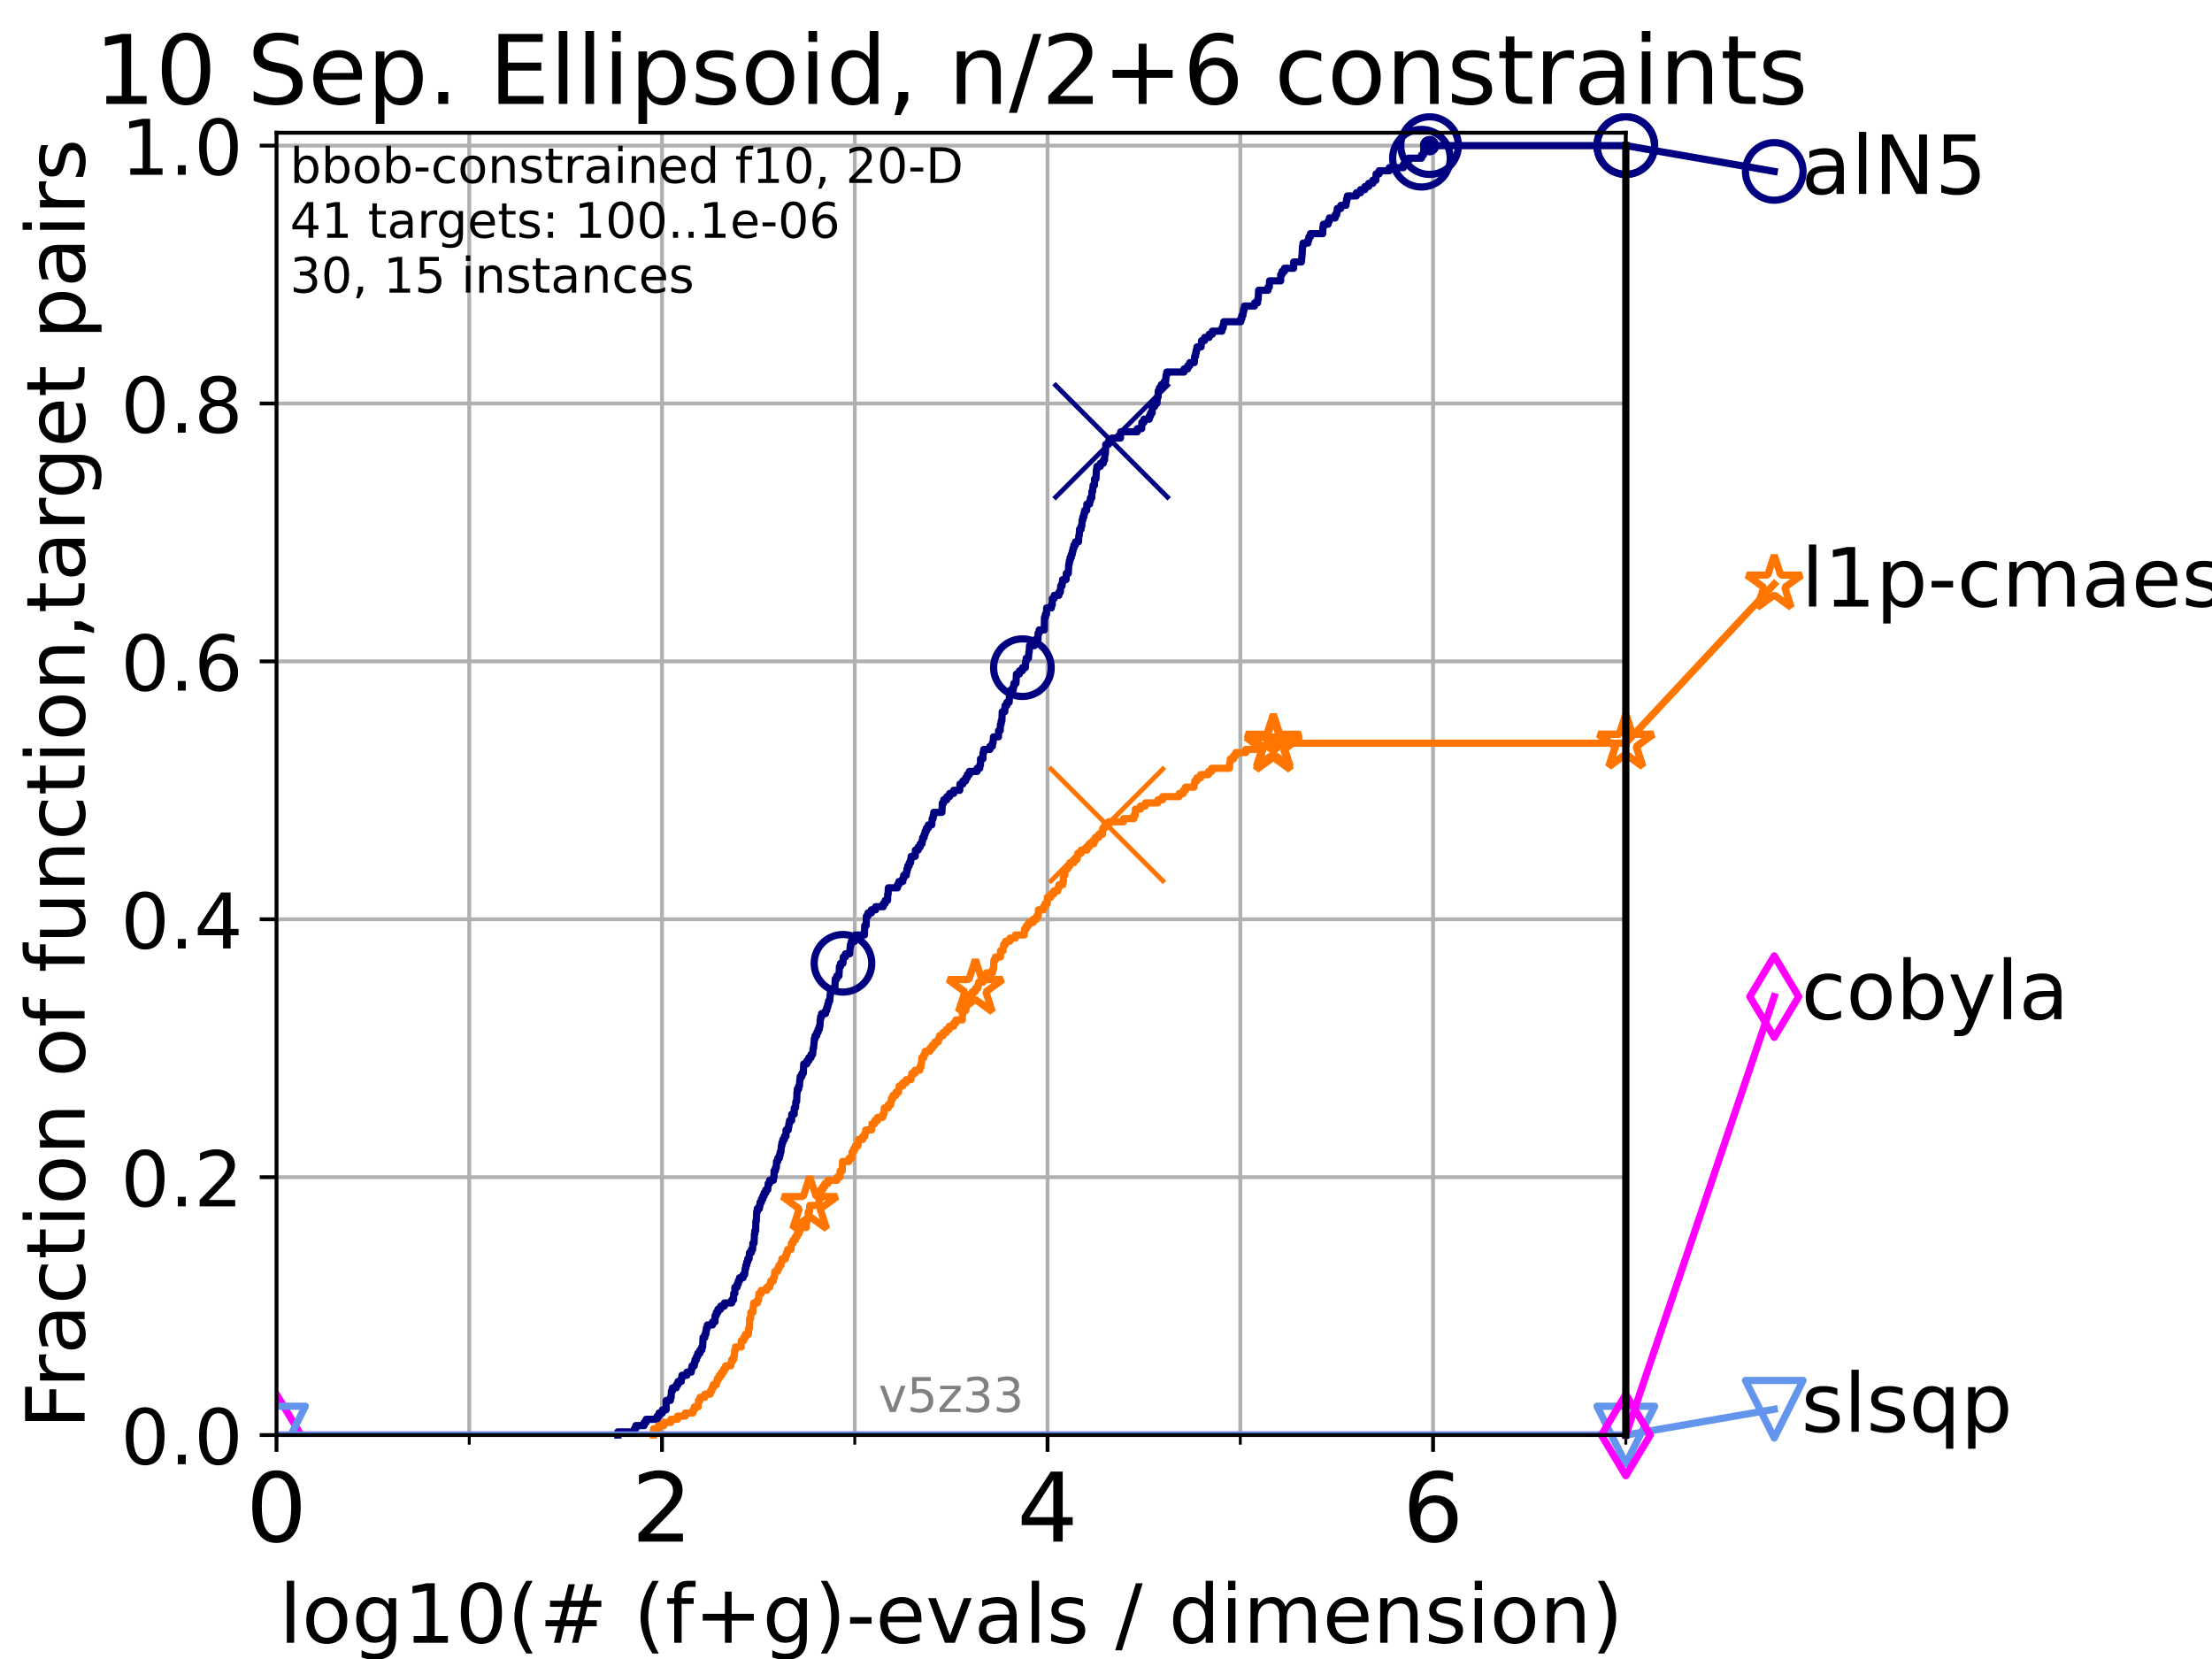 <?xml version="1.0" encoding="utf-8" standalone="no"?>
<!DOCTYPE svg PUBLIC "-//W3C//DTD SVG 1.1//EN"
  "http://www.w3.org/Graphics/SVG/1.1/DTD/svg11.dtd">
<!-- Created with matplotlib (https://matplotlib.org/) -->
<svg height="345.6pt" version="1.1" viewBox="0 0 460.8 345.6" width="460.8pt" xmlns="http://www.w3.org/2000/svg" xmlns:xlink="http://www.w3.org/1999/xlink">
 <defs>
  <style type="text/css">*{stroke-linecap:butt;stroke-linejoin:round;}</style>
 </defs>
 <g id="figure_1">
  <g id="patch_1">
   <path d="M 0 345.6 
L 460.8 345.6 
L 460.8 0 
L 0 0 
z
" style="fill:#ffffff;"/>
  </g>
  <g id="axes_1">
   <g id="patch_2">
    <path d="M 57.6 298.944 
L 338.688 298.944 
L 338.688 27.648 
L 57.6 27.648 
z
" style="fill:#ffffff;"/>
   </g>
   <g id="matplotlib.axis_1">
    <g id="xtick_1">
     <g id="line2d_1">
      <path clip-path="url(#p2b5b40f284)" d="M 57.6 298.944 
L 57.6 27.648 
" style="fill:none;stroke:#b0b0b0;stroke-linecap:square;stroke-width:0.8;"/>
     </g>
     <g id="line2d_2">
      <defs>
       <path d="M 0 0 
L 0 3.5 
" id="m81bd5d837e" style="stroke:#000000;stroke-width:0.8;"/>
      </defs>
      <g>
       <use style="stroke:#000000;stroke-width:0.8;" x="57.6" xlink:href="#m81bd5d837e" y="298.944"/>
      </g>
     </g>
     <g id="text_1">
      <!-- 0 -->
      <g transform="translate(51.237 321.141)scale(0.2 -0.2)">
       <defs>
        <path d="M 31.781 66.406 
Q 24.172 66.406 20.328 58.906 
Q 16.5 51.422 16.5 36.375 
Q 16.5 21.391 20.328 13.891 
Q 24.172 6.391 31.781 6.391 
Q 39.453 6.391 43.281 13.891 
Q 47.125 21.391 47.125 36.375 
Q 47.125 51.422 43.281 58.906 
Q 39.453 66.406 31.781 66.406 
z
M 31.781 74.219 
Q 44.047 74.219 50.516 64.516 
Q 56.984 54.828 56.984 36.375 
Q 56.984 17.969 50.516 8.266 
Q 44.047 -1.422 31.781 -1.422 
Q 19.531 -1.422 13.062 8.266 
Q 6.594 17.969 6.594 36.375 
Q 6.594 54.828 13.062 64.516 
Q 19.531 74.219 31.781 74.219 
z
" id="DejaVuSans-48"/>
       </defs>
       <use xlink:href="#DejaVuSans-48"/>
      </g>
     </g>
    </g>
    <g id="xtick_2">
     <g id="line2d_3">
      <path clip-path="url(#p2b5b40f284)" d="M 137.911 298.944 
L 137.911 27.648 
" style="fill:none;stroke:#b0b0b0;stroke-linecap:square;stroke-width:0.8;"/>
     </g>
     <g id="line2d_4">
      <g>
       <use style="stroke:#000000;stroke-width:0.8;" x="137.911" xlink:href="#m81bd5d837e" y="298.944"/>
      </g>
     </g>
     <g id="text_2">
      <!-- 2 -->
      <g transform="translate(131.548 321.141)scale(0.2 -0.2)">
       <defs>
        <path d="M 19.188 8.297 
L 53.609 8.297 
L 53.609 0 
L 7.328 0 
L 7.328 8.297 
Q 12.938 14.109 22.625 23.891 
Q 32.328 33.688 34.812 36.531 
Q 39.547 41.844 41.422 45.531 
Q 43.312 49.219 43.312 52.781 
Q 43.312 58.594 39.234 62.25 
Q 35.156 65.922 28.609 65.922 
Q 23.969 65.922 18.812 64.312 
Q 13.672 62.703 7.812 59.422 
L 7.812 69.391 
Q 13.766 71.781 18.938 73 
Q 24.125 74.219 28.422 74.219 
Q 39.75 74.219 46.484 68.547 
Q 53.219 62.891 53.219 53.422 
Q 53.219 48.922 51.531 44.891 
Q 49.859 40.875 45.406 35.406 
Q 44.188 33.984 37.641 27.219 
Q 31.109 20.453 19.188 8.297 
z
" id="DejaVuSans-50"/>
       </defs>
       <use xlink:href="#DejaVuSans-50"/>
      </g>
     </g>
    </g>
    <g id="xtick_3">
     <g id="line2d_5">
      <path clip-path="url(#p2b5b40f284)" d="M 218.222 298.944 
L 218.222 27.648 
" style="fill:none;stroke:#b0b0b0;stroke-linecap:square;stroke-width:0.8;"/>
     </g>
     <g id="line2d_6">
      <g>
       <use style="stroke:#000000;stroke-width:0.8;" x="218.222" xlink:href="#m81bd5d837e" y="298.944"/>
      </g>
     </g>
     <g id="text_3">
      <!-- 4 -->
      <g transform="translate(211.859 321.141)scale(0.2 -0.2)">
       <defs>
        <path d="M 37.797 64.312 
L 12.891 25.391 
L 37.797 25.391 
z
M 35.203 72.906 
L 47.609 72.906 
L 47.609 25.391 
L 58.016 25.391 
L 58.016 17.188 
L 47.609 17.188 
L 47.609 0 
L 37.797 0 
L 37.797 17.188 
L 4.891 17.188 
L 4.891 26.703 
z
" id="DejaVuSans-52"/>
       </defs>
       <use xlink:href="#DejaVuSans-52"/>
      </g>
     </g>
    </g>
    <g id="xtick_4">
     <g id="line2d_7">
      <path clip-path="url(#p2b5b40f284)" d="M 298.533 298.944 
L 298.533 27.648 
" style="fill:none;stroke:#b0b0b0;stroke-linecap:square;stroke-width:0.8;"/>
     </g>
     <g id="line2d_8">
      <g>
       <use style="stroke:#000000;stroke-width:0.8;" x="298.533" xlink:href="#m81bd5d837e" y="298.944"/>
      </g>
     </g>
     <g id="text_4">
      <!-- 6 -->
      <g transform="translate(292.17 321.141)scale(0.2 -0.2)">
       <defs>
        <path d="M 33.016 40.375 
Q 26.375 40.375 22.484 35.828 
Q 18.609 31.297 18.609 23.391 
Q 18.609 15.531 22.484 10.953 
Q 26.375 6.391 33.016 6.391 
Q 39.656 6.391 43.531 10.953 
Q 47.406 15.531 47.406 23.391 
Q 47.406 31.297 43.531 35.828 
Q 39.656 40.375 33.016 40.375 
z
M 52.594 71.297 
L 52.594 62.312 
Q 48.875 64.062 45.094 64.984 
Q 41.312 65.922 37.594 65.922 
Q 27.828 65.922 22.672 59.328 
Q 17.531 52.734 16.797 39.406 
Q 19.672 43.656 24.016 45.922 
Q 28.375 48.188 33.594 48.188 
Q 44.578 48.188 50.953 41.516 
Q 57.328 34.859 57.328 23.391 
Q 57.328 12.156 50.688 5.359 
Q 44.047 -1.422 33.016 -1.422 
Q 20.359 -1.422 13.672 8.266 
Q 6.984 17.969 6.984 36.375 
Q 6.984 53.656 15.188 63.938 
Q 23.391 74.219 37.203 74.219 
Q 40.922 74.219 44.703 73.484 
Q 48.484 72.75 52.594 71.297 
z
" id="DejaVuSans-54"/>
       </defs>
       <use xlink:href="#DejaVuSans-54"/>
      </g>
     </g>
    </g>
    <g id="xtick_5">
     <g id="line2d_9">
      <path clip-path="url(#p2b5b40f284)" d="M 97.755 298.944 
L 97.755 27.648 
" style="fill:none;stroke:#b0b0b0;stroke-linecap:square;stroke-width:0.8;"/>
     </g>
     <g id="line2d_10">
      <defs>
       <path d="M 0 0 
L 0 2 
" id="mcfba2e6a6f" style="stroke:#000000;stroke-width:0.6;"/>
      </defs>
      <g>
       <use style="stroke:#000000;stroke-width:0.6;" x="97.755" xlink:href="#mcfba2e6a6f" y="298.944"/>
      </g>
     </g>
    </g>
    <g id="xtick_6">
     <g id="line2d_11">
      <path clip-path="url(#p2b5b40f284)" d="M 178.066 298.944 
L 178.066 27.648 
" style="fill:none;stroke:#b0b0b0;stroke-linecap:square;stroke-width:0.8;"/>
     </g>
     <g id="line2d_12">
      <g>
       <use style="stroke:#000000;stroke-width:0.6;" x="178.066" xlink:href="#mcfba2e6a6f" y="298.944"/>
      </g>
     </g>
    </g>
    <g id="xtick_7">
     <g id="line2d_13">
      <path clip-path="url(#p2b5b40f284)" d="M 258.377 298.944 
L 258.377 27.648 
" style="fill:none;stroke:#b0b0b0;stroke-linecap:square;stroke-width:0.8;"/>
     </g>
     <g id="line2d_14">
      <g>
       <use style="stroke:#000000;stroke-width:0.6;" x="258.377" xlink:href="#mcfba2e6a6f" y="298.944"/>
      </g>
     </g>
    </g>
    <g id="xtick_8">
     <g id="line2d_15">
      <path clip-path="url(#p2b5b40f284)" d="M 338.688 298.944 
L 338.688 27.648 
" style="fill:none;stroke:#b0b0b0;stroke-linecap:square;stroke-width:0.8;"/>
     </g>
     <g id="line2d_16">
      <g>
       <use style="stroke:#000000;stroke-width:0.6;" x="338.688" xlink:href="#mcfba2e6a6f" y="298.944"/>
      </g>
     </g>
    </g>
    <g id="text_5">
     <!-- log10(# (f+g)-evals / dimension) -->
     <g transform="translate(58.145 342.218)scale(0.17 -0.17)">
      <defs>
       <path d="M 9.422 75.984 
L 18.406 75.984 
L 18.406 0 
L 9.422 0 
z
" id="DejaVuSans-108"/>
       <path d="M 30.609 48.391 
Q 23.391 48.391 19.188 42.75 
Q 14.984 37.109 14.984 27.297 
Q 14.984 17.484 19.156 11.844 
Q 23.344 6.203 30.609 6.203 
Q 37.797 6.203 41.984 11.859 
Q 46.188 17.531 46.188 27.297 
Q 46.188 37.016 41.984 42.703 
Q 37.797 48.391 30.609 48.391 
z
M 30.609 56 
Q 42.328 56 49.016 48.375 
Q 55.719 40.766 55.719 27.297 
Q 55.719 13.875 49.016 6.219 
Q 42.328 -1.422 30.609 -1.422 
Q 18.844 -1.422 12.172 6.219 
Q 5.516 13.875 5.516 27.297 
Q 5.516 40.766 12.172 48.375 
Q 18.844 56 30.609 56 
z
" id="DejaVuSans-111"/>
       <path d="M 45.406 27.984 
Q 45.406 37.75 41.375 43.109 
Q 37.359 48.484 30.078 48.484 
Q 22.859 48.484 18.828 43.109 
Q 14.797 37.75 14.797 27.984 
Q 14.797 18.266 18.828 12.891 
Q 22.859 7.516 30.078 7.516 
Q 37.359 7.516 41.375 12.891 
Q 45.406 18.266 45.406 27.984 
z
M 54.391 6.781 
Q 54.391 -7.172 48.188 -13.984 
Q 42 -20.797 29.203 -20.797 
Q 24.469 -20.797 20.266 -20.094 
Q 16.062 -19.391 12.109 -17.922 
L 12.109 -9.188 
Q 16.062 -11.328 19.922 -12.344 
Q 23.781 -13.375 27.781 -13.375 
Q 36.625 -13.375 41.016 -8.766 
Q 45.406 -4.156 45.406 5.172 
L 45.406 9.625 
Q 42.625 4.781 38.281 2.391 
Q 33.938 0 27.875 0 
Q 17.828 0 11.672 7.656 
Q 5.516 15.328 5.516 27.984 
Q 5.516 40.672 11.672 48.328 
Q 17.828 56 27.875 56 
Q 33.938 56 38.281 53.609 
Q 42.625 51.219 45.406 46.391 
L 45.406 54.688 
L 54.391 54.688 
z
" id="DejaVuSans-103"/>
       <path d="M 12.406 8.297 
L 28.516 8.297 
L 28.516 63.922 
L 10.984 60.406 
L 10.984 69.391 
L 28.422 72.906 
L 38.281 72.906 
L 38.281 8.297 
L 54.391 8.297 
L 54.391 0 
L 12.406 0 
z
" id="DejaVuSans-49"/>
       <path d="M 31 75.875 
Q 24.469 64.656 21.281 53.656 
Q 18.109 42.672 18.109 31.391 
Q 18.109 20.125 21.312 9.062 
Q 24.516 -2 31 -13.188 
L 23.188 -13.188 
Q 15.875 -1.703 12.234 9.375 
Q 8.594 20.453 8.594 31.391 
Q 8.594 42.281 12.203 53.312 
Q 15.828 64.359 23.188 75.875 
z
" id="DejaVuSans-40"/>
       <path d="M 51.125 44 
L 36.922 44 
L 32.812 27.688 
L 47.125 27.688 
z
M 43.797 71.781 
L 38.719 51.516 
L 52.984 51.516 
L 58.109 71.781 
L 65.922 71.781 
L 60.891 51.516 
L 76.125 51.516 
L 76.125 44 
L 58.984 44 
L 54.984 27.688 
L 70.516 27.688 
L 70.516 20.219 
L 53.078 20.219 
L 48 0 
L 40.188 0 
L 45.219 20.219 
L 30.906 20.219 
L 25.875 0 
L 18.016 0 
L 23.094 20.219 
L 7.719 20.219 
L 7.719 27.688 
L 24.906 27.688 
L 29 44 
L 13.281 44 
L 13.281 51.516 
L 30.906 51.516 
L 35.891 71.781 
z
" id="DejaVuSans-35"/>
       <path id="DejaVuSans-32"/>
       <path d="M 37.109 75.984 
L 37.109 68.5 
L 28.516 68.5 
Q 23.688 68.5 21.797 66.547 
Q 19.922 64.594 19.922 59.516 
L 19.922 54.688 
L 34.719 54.688 
L 34.719 47.703 
L 19.922 47.703 
L 19.922 0 
L 10.891 0 
L 10.891 47.703 
L 2.297 47.703 
L 2.297 54.688 
L 10.891 54.688 
L 10.891 58.5 
Q 10.891 67.625 15.141 71.797 
Q 19.391 75.984 28.609 75.984 
z
" id="DejaVuSans-102"/>
       <path d="M 46 62.703 
L 46 35.5 
L 73.188 35.5 
L 73.188 27.203 
L 46 27.203 
L 46 0 
L 37.797 0 
L 37.797 27.203 
L 10.594 27.203 
L 10.594 35.5 
L 37.797 35.5 
L 37.797 62.703 
z
" id="DejaVuSans-43"/>
       <path d="M 8.016 75.875 
L 15.828 75.875 
Q 23.141 64.359 26.781 53.312 
Q 30.422 42.281 30.422 31.391 
Q 30.422 20.453 26.781 9.375 
Q 23.141 -1.703 15.828 -13.188 
L 8.016 -13.188 
Q 14.5 -2 17.703 9.062 
Q 20.906 20.125 20.906 31.391 
Q 20.906 42.672 17.703 53.656 
Q 14.5 64.656 8.016 75.875 
z
" id="DejaVuSans-41"/>
       <path d="M 4.891 31.391 
L 31.203 31.391 
L 31.203 23.391 
L 4.891 23.391 
z
" id="DejaVuSans-45"/>
       <path d="M 56.203 29.594 
L 56.203 25.203 
L 14.891 25.203 
Q 15.484 15.922 20.484 11.062 
Q 25.484 6.203 34.422 6.203 
Q 39.594 6.203 44.453 7.469 
Q 49.312 8.734 54.109 11.281 
L 54.109 2.781 
Q 49.266 0.734 44.188 -0.344 
Q 39.109 -1.422 33.891 -1.422 
Q 20.797 -1.422 13.156 6.188 
Q 5.516 13.812 5.516 26.812 
Q 5.516 40.234 12.766 48.109 
Q 20.016 56 32.328 56 
Q 43.359 56 49.781 48.891 
Q 56.203 41.797 56.203 29.594 
z
M 47.219 32.234 
Q 47.125 39.594 43.094 43.984 
Q 39.062 48.391 32.422 48.391 
Q 24.906 48.391 20.391 44.141 
Q 15.875 39.891 15.188 32.172 
z
" id="DejaVuSans-101"/>
       <path d="M 2.984 54.688 
L 12.5 54.688 
L 29.594 8.797 
L 46.688 54.688 
L 56.203 54.688 
L 35.688 0 
L 23.484 0 
z
" id="DejaVuSans-118"/>
       <path d="M 34.281 27.484 
Q 23.391 27.484 19.188 25 
Q 14.984 22.516 14.984 16.5 
Q 14.984 11.719 18.141 8.906 
Q 21.297 6.109 26.703 6.109 
Q 34.188 6.109 38.703 11.406 
Q 43.219 16.703 43.219 25.484 
L 43.219 27.484 
z
M 52.203 31.203 
L 52.203 0 
L 43.219 0 
L 43.219 8.297 
Q 40.141 3.328 35.547 0.953 
Q 30.953 -1.422 24.312 -1.422 
Q 15.922 -1.422 10.953 3.297 
Q 6 8.016 6 15.922 
Q 6 25.141 12.172 29.828 
Q 18.359 34.516 30.609 34.516 
L 43.219 34.516 
L 43.219 35.406 
Q 43.219 41.609 39.141 45 
Q 35.062 48.391 27.688 48.391 
Q 23 48.391 18.547 47.266 
Q 14.109 46.141 10.016 43.891 
L 10.016 52.203 
Q 14.938 54.109 19.578 55.047 
Q 24.219 56 28.609 56 
Q 40.484 56 46.344 49.844 
Q 52.203 43.703 52.203 31.203 
z
" id="DejaVuSans-97"/>
       <path d="M 44.281 53.078 
L 44.281 44.578 
Q 40.484 46.531 36.375 47.5 
Q 32.281 48.484 27.875 48.484 
Q 21.188 48.484 17.844 46.438 
Q 14.5 44.391 14.5 40.281 
Q 14.5 37.156 16.891 35.375 
Q 19.281 33.594 26.516 31.984 
L 29.594 31.297 
Q 39.156 29.25 43.188 25.516 
Q 47.219 21.781 47.219 15.094 
Q 47.219 7.469 41.188 3.016 
Q 35.156 -1.422 24.609 -1.422 
Q 20.219 -1.422 15.453 -0.562 
Q 10.688 0.297 5.422 2 
L 5.422 11.281 
Q 10.406 8.688 15.234 7.391 
Q 20.062 6.109 24.812 6.109 
Q 31.156 6.109 34.562 8.281 
Q 37.984 10.453 37.984 14.406 
Q 37.984 18.062 35.516 20.016 
Q 33.062 21.969 24.703 23.781 
L 21.578 24.516 
Q 13.234 26.266 9.516 29.906 
Q 5.812 33.547 5.812 39.891 
Q 5.812 47.609 11.281 51.797 
Q 16.75 56 26.812 56 
Q 31.781 56 36.172 55.266 
Q 40.578 54.547 44.281 53.078 
z
" id="DejaVuSans-115"/>
       <path d="M 25.391 72.906 
L 33.688 72.906 
L 8.297 -9.281 
L 0 -9.281 
z
" id="DejaVuSans-47"/>
       <path d="M 45.406 46.391 
L 45.406 75.984 
L 54.391 75.984 
L 54.391 0 
L 45.406 0 
L 45.406 8.203 
Q 42.578 3.328 38.25 0.953 
Q 33.938 -1.422 27.875 -1.422 
Q 17.969 -1.422 11.734 6.484 
Q 5.516 14.406 5.516 27.297 
Q 5.516 40.188 11.734 48.094 
Q 17.969 56 27.875 56 
Q 33.938 56 38.25 53.625 
Q 42.578 51.266 45.406 46.391 
z
M 14.797 27.297 
Q 14.797 17.391 18.875 11.75 
Q 22.953 6.109 30.078 6.109 
Q 37.203 6.109 41.297 11.75 
Q 45.406 17.391 45.406 27.297 
Q 45.406 37.203 41.297 42.844 
Q 37.203 48.484 30.078 48.484 
Q 22.953 48.484 18.875 42.844 
Q 14.797 37.203 14.797 27.297 
z
" id="DejaVuSans-100"/>
       <path d="M 9.422 54.688 
L 18.406 54.688 
L 18.406 0 
L 9.422 0 
z
M 9.422 75.984 
L 18.406 75.984 
L 18.406 64.594 
L 9.422 64.594 
z
" id="DejaVuSans-105"/>
       <path d="M 52 44.188 
Q 55.375 50.25 60.062 53.125 
Q 64.75 56 71.094 56 
Q 79.641 56 84.281 50.016 
Q 88.922 44.047 88.922 33.016 
L 88.922 0 
L 79.891 0 
L 79.891 32.719 
Q 79.891 40.578 77.094 44.375 
Q 74.312 48.188 68.609 48.188 
Q 61.625 48.188 57.562 43.547 
Q 53.516 38.922 53.516 30.906 
L 53.516 0 
L 44.484 0 
L 44.484 32.719 
Q 44.484 40.625 41.703 44.406 
Q 38.922 48.188 33.109 48.188 
Q 26.219 48.188 22.156 43.531 
Q 18.109 38.875 18.109 30.906 
L 18.109 0 
L 9.078 0 
L 9.078 54.688 
L 18.109 54.688 
L 18.109 46.188 
Q 21.188 51.219 25.484 53.609 
Q 29.781 56 35.688 56 
Q 41.656 56 45.828 52.969 
Q 50 49.953 52 44.188 
z
" id="DejaVuSans-109"/>
       <path d="M 54.891 33.016 
L 54.891 0 
L 45.906 0 
L 45.906 32.719 
Q 45.906 40.484 42.875 44.328 
Q 39.844 48.188 33.797 48.188 
Q 26.516 48.188 22.312 43.547 
Q 18.109 38.922 18.109 30.906 
L 18.109 0 
L 9.078 0 
L 9.078 54.688 
L 18.109 54.688 
L 18.109 46.188 
Q 21.344 51.125 25.703 53.562 
Q 30.078 56 35.797 56 
Q 45.219 56 50.047 50.172 
Q 54.891 44.344 54.891 33.016 
z
" id="DejaVuSans-110"/>
      </defs>
      <use xlink:href="#DejaVuSans-108"/>
      <use x="27.783" xlink:href="#DejaVuSans-111"/>
      <use x="88.965" xlink:href="#DejaVuSans-103"/>
      <use x="152.441" xlink:href="#DejaVuSans-49"/>
      <use x="216.064" xlink:href="#DejaVuSans-48"/>
      <use x="279.688" xlink:href="#DejaVuSans-40"/>
      <use x="318.701" xlink:href="#DejaVuSans-35"/>
      <use x="402.49" xlink:href="#DejaVuSans-32"/>
      <use x="434.277" xlink:href="#DejaVuSans-40"/>
      <use x="473.291" xlink:href="#DejaVuSans-102"/>
      <use x="508.496" xlink:href="#DejaVuSans-43"/>
      <use x="592.285" xlink:href="#DejaVuSans-103"/>
      <use x="655.762" xlink:href="#DejaVuSans-41"/>
      <use x="694.775" xlink:href="#DejaVuSans-45"/>
      <use x="730.859" xlink:href="#DejaVuSans-101"/>
      <use x="792.383" xlink:href="#DejaVuSans-118"/>
      <use x="851.562" xlink:href="#DejaVuSans-97"/>
      <use x="912.842" xlink:href="#DejaVuSans-108"/>
      <use x="940.625" xlink:href="#DejaVuSans-115"/>
      <use x="992.725" xlink:href="#DejaVuSans-32"/>
      <use x="1024.512" xlink:href="#DejaVuSans-47"/>
      <use x="1058.203" xlink:href="#DejaVuSans-32"/>
      <use x="1089.99" xlink:href="#DejaVuSans-100"/>
      <use x="1153.467" xlink:href="#DejaVuSans-105"/>
      <use x="1181.25" xlink:href="#DejaVuSans-109"/>
      <use x="1278.662" xlink:href="#DejaVuSans-101"/>
      <use x="1340.186" xlink:href="#DejaVuSans-110"/>
      <use x="1403.564" xlink:href="#DejaVuSans-115"/>
      <use x="1455.664" xlink:href="#DejaVuSans-105"/>
      <use x="1483.447" xlink:href="#DejaVuSans-111"/>
      <use x="1544.629" xlink:href="#DejaVuSans-110"/>
      <use x="1608.008" xlink:href="#DejaVuSans-41"/>
     </g>
    </g>
   </g>
   <g id="matplotlib.axis_2">
    <g id="ytick_1">
     <g id="line2d_17">
      <path clip-path="url(#p2b5b40f284)" d="M 57.6 298.944 
L 338.688 298.944 
" style="fill:none;stroke:#b0b0b0;stroke-linecap:square;stroke-width:0.8;"/>
     </g>
     <g id="line2d_18">
      <defs>
       <path d="M 0 0 
L -3.5 0 
" id="md0e970a8cd" style="stroke:#000000;stroke-width:0.8;"/>
      </defs>
      <g>
       <use style="stroke:#000000;stroke-width:0.8;" x="57.6" xlink:href="#md0e970a8cd" y="298.944"/>
      </g>
     </g>
     <g id="text_6">
      <!-- 0.0 -->
      <g transform="translate(25.155 305.023)scale(0.16 -0.16)">
       <defs>
        <path d="M 10.688 12.406 
L 21 12.406 
L 21 0 
L 10.688 0 
z
" id="DejaVuSans-46"/>
       </defs>
       <use xlink:href="#DejaVuSans-48"/>
       <use x="63.623" xlink:href="#DejaVuSans-46"/>
       <use x="95.41" xlink:href="#DejaVuSans-48"/>
      </g>
     </g>
    </g>
    <g id="ytick_2">
     <g id="line2d_19">
      <path clip-path="url(#p2b5b40f284)" d="M 57.6 245.222 
L 338.688 245.222 
" style="fill:none;stroke:#b0b0b0;stroke-linecap:square;stroke-width:0.8;"/>
     </g>
     <g id="line2d_20">
      <g>
       <use style="stroke:#000000;stroke-width:0.8;" x="57.6" xlink:href="#md0e970a8cd" y="245.222"/>
      </g>
     </g>
     <g id="text_7">
      <!-- 0.2 -->
      <g transform="translate(25.155 251.301)scale(0.16 -0.16)">
       <use xlink:href="#DejaVuSans-48"/>
       <use x="63.623" xlink:href="#DejaVuSans-46"/>
       <use x="95.41" xlink:href="#DejaVuSans-50"/>
      </g>
     </g>
    </g>
    <g id="ytick_3">
     <g id="line2d_21">
      <path clip-path="url(#p2b5b40f284)" d="M 57.6 191.5 
L 338.688 191.5 
" style="fill:none;stroke:#b0b0b0;stroke-linecap:square;stroke-width:0.8;"/>
     </g>
     <g id="line2d_22">
      <g>
       <use style="stroke:#000000;stroke-width:0.8;" x="57.6" xlink:href="#md0e970a8cd" y="191.5"/>
      </g>
     </g>
     <g id="text_8">
      <!-- 0.4 -->
      <g transform="translate(25.155 197.579)scale(0.16 -0.16)">
       <use xlink:href="#DejaVuSans-48"/>
       <use x="63.623" xlink:href="#DejaVuSans-46"/>
       <use x="95.41" xlink:href="#DejaVuSans-52"/>
      </g>
     </g>
    </g>
    <g id="ytick_4">
     <g id="line2d_23">
      <path clip-path="url(#p2b5b40f284)" d="M 57.6 137.778 
L 338.688 137.778 
" style="fill:none;stroke:#b0b0b0;stroke-linecap:square;stroke-width:0.8;"/>
     </g>
     <g id="line2d_24">
      <g>
       <use style="stroke:#000000;stroke-width:0.8;" x="57.6" xlink:href="#md0e970a8cd" y="137.778"/>
      </g>
     </g>
     <g id="text_9">
      <!-- 0.6 -->
      <g transform="translate(25.155 143.857)scale(0.16 -0.16)">
       <use xlink:href="#DejaVuSans-48"/>
       <use x="63.623" xlink:href="#DejaVuSans-46"/>
       <use x="95.41" xlink:href="#DejaVuSans-54"/>
      </g>
     </g>
    </g>
    <g id="ytick_5">
     <g id="line2d_25">
      <path clip-path="url(#p2b5b40f284)" d="M 57.6 84.056 
L 338.688 84.056 
" style="fill:none;stroke:#b0b0b0;stroke-linecap:square;stroke-width:0.8;"/>
     </g>
     <g id="line2d_26">
      <g>
       <use style="stroke:#000000;stroke-width:0.8;" x="57.6" xlink:href="#md0e970a8cd" y="84.056"/>
      </g>
     </g>
     <g id="text_10">
      <!-- 0.8 -->
      <g transform="translate(25.155 90.135)scale(0.16 -0.16)">
       <defs>
        <path d="M 31.781 34.625 
Q 24.75 34.625 20.719 30.859 
Q 16.703 27.094 16.703 20.516 
Q 16.703 13.922 20.719 10.156 
Q 24.75 6.391 31.781 6.391 
Q 38.812 6.391 42.859 10.172 
Q 46.922 13.969 46.922 20.516 
Q 46.922 27.094 42.891 30.859 
Q 38.875 34.625 31.781 34.625 
z
M 21.922 38.812 
Q 15.578 40.375 12.031 44.719 
Q 8.5 49.078 8.5 55.328 
Q 8.5 64.062 14.719 69.141 
Q 20.953 74.219 31.781 74.219 
Q 42.672 74.219 48.875 69.141 
Q 55.078 64.062 55.078 55.328 
Q 55.078 49.078 51.531 44.719 
Q 48 40.375 41.703 38.812 
Q 48.828 37.156 52.797 32.312 
Q 56.781 27.484 56.781 20.516 
Q 56.781 9.906 50.312 4.234 
Q 43.844 -1.422 31.781 -1.422 
Q 19.734 -1.422 13.25 4.234 
Q 6.781 9.906 6.781 20.516 
Q 6.781 27.484 10.781 32.312 
Q 14.797 37.156 21.922 38.812 
z
M 18.312 54.391 
Q 18.312 48.734 21.844 45.562 
Q 25.391 42.391 31.781 42.391 
Q 38.141 42.391 41.719 45.562 
Q 45.312 48.734 45.312 54.391 
Q 45.312 60.062 41.719 63.234 
Q 38.141 66.406 31.781 66.406 
Q 25.391 66.406 21.844 63.234 
Q 18.312 60.062 18.312 54.391 
z
" id="DejaVuSans-56"/>
       </defs>
       <use xlink:href="#DejaVuSans-48"/>
       <use x="63.623" xlink:href="#DejaVuSans-46"/>
       <use x="95.41" xlink:href="#DejaVuSans-56"/>
      </g>
     </g>
    </g>
    <g id="ytick_6">
     <g id="line2d_27">
      <path clip-path="url(#p2b5b40f284)" d="M 57.6 30.334 
L 338.688 30.334 
" style="fill:none;stroke:#b0b0b0;stroke-linecap:square;stroke-width:0.8;"/>
     </g>
     <g id="line2d_28">
      <g>
       <use style="stroke:#000000;stroke-width:0.8;" x="57.6" xlink:href="#md0e970a8cd" y="30.334"/>
      </g>
     </g>
     <g id="text_11">
      <!-- 1.0 -->
      <g transform="translate(25.155 36.413)scale(0.16 -0.16)">
       <use xlink:href="#DejaVuSans-49"/>
       <use x="63.623" xlink:href="#DejaVuSans-46"/>
       <use x="95.41" xlink:href="#DejaVuSans-48"/>
      </g>
     </g>
    </g>
    <g id="text_12">
     <!-- Fraction of function,target pairs -->
     <g transform="translate(17.62 297.681)rotate(-90)scale(0.17 -0.17)">
      <defs>
       <path d="M 9.812 72.906 
L 51.703 72.906 
L 51.703 64.594 
L 19.672 64.594 
L 19.672 43.109 
L 48.578 43.109 
L 48.578 34.812 
L 19.672 34.812 
L 19.672 0 
L 9.812 0 
z
" id="DejaVuSans-70"/>
       <path d="M 41.109 46.297 
Q 39.594 47.172 37.812 47.578 
Q 36.031 48 33.891 48 
Q 26.266 48 22.188 43.047 
Q 18.109 38.094 18.109 28.812 
L 18.109 0 
L 9.078 0 
L 9.078 54.688 
L 18.109 54.688 
L 18.109 46.188 
Q 20.953 51.172 25.484 53.578 
Q 30.031 56 36.531 56 
Q 37.453 56 38.578 55.875 
Q 39.703 55.766 41.062 55.516 
z
" id="DejaVuSans-114"/>
       <path d="M 48.781 52.594 
L 48.781 44.188 
Q 44.969 46.297 41.141 47.344 
Q 37.312 48.391 33.406 48.391 
Q 24.656 48.391 19.812 42.844 
Q 14.984 37.312 14.984 27.297 
Q 14.984 17.281 19.812 11.734 
Q 24.656 6.203 33.406 6.203 
Q 37.312 6.203 41.141 7.25 
Q 44.969 8.297 48.781 10.406 
L 48.781 2.094 
Q 45.016 0.344 40.984 -0.531 
Q 36.969 -1.422 32.422 -1.422 
Q 20.062 -1.422 12.781 6.344 
Q 5.516 14.109 5.516 27.297 
Q 5.516 40.672 12.859 48.328 
Q 20.219 56 33.016 56 
Q 37.156 56 41.109 55.141 
Q 45.062 54.297 48.781 52.594 
z
" id="DejaVuSans-99"/>
       <path d="M 18.312 70.219 
L 18.312 54.688 
L 36.812 54.688 
L 36.812 47.703 
L 18.312 47.703 
L 18.312 18.016 
Q 18.312 11.328 20.141 9.422 
Q 21.969 7.516 27.594 7.516 
L 36.812 7.516 
L 36.812 0 
L 27.594 0 
Q 17.188 0 13.234 3.875 
Q 9.281 7.766 9.281 18.016 
L 9.281 47.703 
L 2.688 47.703 
L 2.688 54.688 
L 9.281 54.688 
L 9.281 70.219 
z
" id="DejaVuSans-116"/>
       <path d="M 8.5 21.578 
L 8.5 54.688 
L 17.484 54.688 
L 17.484 21.922 
Q 17.484 14.156 20.5 10.266 
Q 23.531 6.391 29.594 6.391 
Q 36.859 6.391 41.078 11.031 
Q 45.312 15.672 45.312 23.688 
L 45.312 54.688 
L 54.297 54.688 
L 54.297 0 
L 45.312 0 
L 45.312 8.406 
Q 42.047 3.422 37.719 1 
Q 33.406 -1.422 27.688 -1.422 
Q 18.266 -1.422 13.375 4.438 
Q 8.5 10.297 8.5 21.578 
z
M 31.109 56 
z
" id="DejaVuSans-117"/>
       <path d="M 11.719 12.406 
L 22.016 12.406 
L 22.016 4 
L 14.016 -11.625 
L 7.719 -11.625 
L 11.719 4 
z
" id="DejaVuSans-44"/>
       <path d="M 18.109 8.203 
L 18.109 -20.797 
L 9.078 -20.797 
L 9.078 54.688 
L 18.109 54.688 
L 18.109 46.391 
Q 20.953 51.266 25.266 53.625 
Q 29.594 56 35.594 56 
Q 45.562 56 51.781 48.094 
Q 58.016 40.188 58.016 27.297 
Q 58.016 14.406 51.781 6.484 
Q 45.562 -1.422 35.594 -1.422 
Q 29.594 -1.422 25.266 0.953 
Q 20.953 3.328 18.109 8.203 
z
M 48.688 27.297 
Q 48.688 37.203 44.609 42.844 
Q 40.531 48.484 33.406 48.484 
Q 26.266 48.484 22.188 42.844 
Q 18.109 37.203 18.109 27.297 
Q 18.109 17.391 22.188 11.75 
Q 26.266 6.109 33.406 6.109 
Q 40.531 6.109 44.609 11.75 
Q 48.688 17.391 48.688 27.297 
z
" id="DejaVuSans-112"/>
      </defs>
      <use xlink:href="#DejaVuSans-70"/>
      <use x="50.27" xlink:href="#DejaVuSans-114"/>
      <use x="91.383" xlink:href="#DejaVuSans-97"/>
      <use x="152.662" xlink:href="#DejaVuSans-99"/>
      <use x="207.643" xlink:href="#DejaVuSans-116"/>
      <use x="246.852" xlink:href="#DejaVuSans-105"/>
      <use x="274.635" xlink:href="#DejaVuSans-111"/>
      <use x="335.816" xlink:href="#DejaVuSans-110"/>
      <use x="399.195" xlink:href="#DejaVuSans-32"/>
      <use x="430.982" xlink:href="#DejaVuSans-111"/>
      <use x="492.164" xlink:href="#DejaVuSans-102"/>
      <use x="527.369" xlink:href="#DejaVuSans-32"/>
      <use x="559.156" xlink:href="#DejaVuSans-102"/>
      <use x="594.361" xlink:href="#DejaVuSans-117"/>
      <use x="657.74" xlink:href="#DejaVuSans-110"/>
      <use x="721.119" xlink:href="#DejaVuSans-99"/>
      <use x="776.1" xlink:href="#DejaVuSans-116"/>
      <use x="815.309" xlink:href="#DejaVuSans-105"/>
      <use x="843.092" xlink:href="#DejaVuSans-111"/>
      <use x="904.273" xlink:href="#DejaVuSans-110"/>
      <use x="967.652" xlink:href="#DejaVuSans-44"/>
      <use x="999.439" xlink:href="#DejaVuSans-116"/>
      <use x="1038.648" xlink:href="#DejaVuSans-97"/>
      <use x="1099.928" xlink:href="#DejaVuSans-114"/>
      <use x="1139.291" xlink:href="#DejaVuSans-103"/>
      <use x="1202.768" xlink:href="#DejaVuSans-101"/>
      <use x="1264.291" xlink:href="#DejaVuSans-116"/>
      <use x="1303.5" xlink:href="#DejaVuSans-32"/>
      <use x="1335.287" xlink:href="#DejaVuSans-112"/>
      <use x="1398.764" xlink:href="#DejaVuSans-97"/>
      <use x="1460.043" xlink:href="#DejaVuSans-105"/>
      <use x="1487.826" xlink:href="#DejaVuSans-114"/>
      <use x="1528.939" xlink:href="#DejaVuSans-115"/>
     </g>
    </g>
   </g>
   <g id="line2d_29">
    <defs>
     <path d="M 0 1.5 
C 0.398 1.5 0.779 1.342 1.061 1.061 
C 1.342 0.779 1.5 0.398 1.5 0 
C 1.5 -0.398 1.342 -0.779 1.061 -1.061 
C 0.779 -1.342 0.398 -1.5 0 -1.5 
C -0.398 -1.5 -0.779 -1.342 -1.061 -1.061 
C -1.342 -0.779 -1.5 -0.398 -1.5 0 
C -1.5 0.398 -1.342 0.779 -1.061 1.061 
C -0.779 1.342 -0.398 1.5 0 1.5 
z
" id="m081a931e50" style="stroke:#000080;"/>
    </defs>
    <g>
     <use style="fill:#000080;stroke:#000080;" x="297.806" xlink:href="#m081a931e50" y="30.334"/>
     <use style="fill:#000080;stroke:#000080;" x="297.806" xlink:href="#m081a931e50" y="30.334"/>
    </g>
   </g>
   <g id="line2d_30">
    <path d="M 128.709 298.944 
L 128.709 298.289 
L 132.158 298.289 
L 132.158 297.634 
L 132.446 297.634 
L 132.446 296.979 
L 134.193 296.979 
L 134.193 296.323 
L 134.598 296.323 
L 134.598 295.668 
L 136.887 295.668 
L 136.887 295.013 
L 137.29 295.013 
L 137.29 294.358 
L 137.98 294.358 
L 137.98 293.703 
L 138.762 293.703 
L 138.778 291.737 
L 139.652 291.737 
L 139.652 291.082 
L 139.809 291.082 
L 139.872 289.772 
L 140.073 289.772 
L 140.073 289.117 
L 140.886 289.117 
L 140.886 288.462 
L 141.235 288.462 
L 141.235 287.807 
L 141.914 287.807 
L 141.914 287.151 
L 142.065 287.151 
L 142.065 286.496 
L 143.093 286.496 
L 143.093 285.841 
L 144.001 285.841 
L 144.001 285.186 
L 144.161 285.186 
L 144.161 284.531 
L 144.63 284.531 
L 144.63 283.876 
L 144.783 283.876 
L 144.783 283.22 
L 145.098 283.22 
L 145.098 282.565 
L 145.361 282.565 
L 145.361 281.91 
L 145.811 281.91 
L 145.811 281.255 
L 146.194 281.255 
L 146.194 280.6 
L 146.378 280.6 
L 146.453 278.634 
L 146.823 278.634 
L 146.823 277.979 
L 147.031 277.979 
L 147.031 277.324 
L 147.144 277.324 
L 147.144 276.669 
L 147.348 276.669 
L 147.348 276.014 
L 148.431 276.014 
L 148.431 275.359 
L 148.957 275.359 
L 148.966 274.048 
L 149.223 274.048 
L 149.223 273.393 
L 149.557 273.393 
L 149.557 272.738 
L 150.129 272.738 
L 150.129 272.083 
L 150.908 272.083 
L 150.908 271.428 
L 152.444 271.428 
L 152.444 270.773 
L 152.811 270.773 
L 152.833 269.462 
L 153.084 269.462 
L 153.091 268.152 
L 153.559 268.152 
L 153.559 267.497 
L 153.792 267.497 
L 153.792 266.842 
L 154.05 266.842 
L 154.05 266.187 
L 154.801 266.187 
L 154.801 265.532 
L 155.129 265.532 
L 155.232 264.221 
L 155.374 264.221 
L 155.374 263.566 
L 155.559 263.566 
L 155.559 262.911 
L 155.76 262.911 
L 155.76 262.256 
L 156.04 262.256 
L 156.126 260.946 
L 156.533 260.946 
L 156.533 260.29 
L 156.783 260.29 
L 156.836 258.98 
L 157.087 258.98 
L 157.163 257.015 
L 157.249 257.015 
L 157.249 256.36 
L 157.421 256.36 
L 157.455 254.394 
L 157.557 254.394 
L 157.63 252.429 
L 157.765 252.429 
L 157.765 251.773 
L 158.201 251.773 
L 158.201 251.118 
L 158.331 251.118 
L 158.331 250.463 
L 158.61 250.463 
L 158.61 249.808 
L 158.916 249.808 
L 158.916 249.153 
L 159.186 249.153 
L 159.186 248.498 
L 159.538 248.498 
L 159.538 247.843 
L 159.937 247.843 
L 160.03 246.532 
L 160.327 246.532 
L 160.327 245.877 
L 161.114 245.877 
L 161.114 245.222 
L 161.243 245.222 
L 161.247 243.912 
L 161.529 243.912 
L 161.529 243.257 
L 161.717 243.257 
L 161.761 241.946 
L 162.021 241.946 
L 162.021 241.291 
L 162.346 241.291 
L 162.346 240.636 
L 162.526 240.636 
L 162.526 239.981 
L 162.683 239.981 
L 162.771 238.671 
L 162.888 238.671 
L 162.888 238.015 
L 163.091 238.015 
L 163.091 237.36 
L 163.413 237.36 
L 163.413 236.705 
L 163.741 236.705 
L 163.745 235.395 
L 164.211 235.395 
L 164.211 234.74 
L 164.334 234.74 
L 164.334 234.085 
L 164.471 234.085 
L 164.471 233.429 
L 164.91 233.429 
L 164.925 232.119 
L 165.444 232.119 
L 165.451 230.809 
L 165.718 230.809 
L 165.789 229.499 
L 165.95 229.499 
L 166.024 227.533 
L 166.086 227.533 
L 166.086 226.878 
L 166.365 226.878 
L 166.365 226.223 
L 166.545 226.223 
L 166.619 224.912 
L 166.692 224.912 
L 166.692 224.257 
L 167.05 224.257 
L 167.05 223.602 
L 167.346 223.602 
L 167.43 221.637 
L 168.079 221.637 
L 168.079 220.982 
L 168.494 220.982 
L 168.494 220.326 
L 168.947 220.326 
L 168.947 219.671 
L 169.288 219.671 
L 169.395 218.361 
L 169.483 218.361 
L 169.586 217.051 
L 169.62 217.051 
L 169.62 216.396 
L 169.786 216.396 
L 169.786 215.74 
L 170.149 215.74 
L 170.149 215.085 
L 170.414 215.085 
L 170.414 214.43 
L 170.679 214.43 
L 170.679 213.775 
L 170.807 213.775 
L 170.862 212.465 
L 170.938 212.465 
L 170.938 211.81 
L 171.152 211.81 
L 171.152 211.154 
L 171.983 211.154 
L 171.983 210.499 
L 172.238 210.499 
L 172.238 209.844 
L 172.434 209.844 
L 172.434 209.189 
L 172.599 209.189 
L 172.599 208.534 
L 172.841 208.534 
L 172.951 207.224 
L 172.993 207.224 
L 172.993 206.568 
L 173.383 206.568 
L 173.383 205.913 
L 173.929 205.913 
L 173.995 203.948 
L 174.318 203.948 
L 174.318 203.293 
L 174.773 203.293 
L 174.867 201.327 
L 175.104 201.327 
L 175.104 200.672 
L 175.606 200.672 
L 175.664 199.362 
L 176.114 199.362 
L 176.114 198.707 
L 176.996 198.707 
L 177.098 197.396 
L 177.153 197.396 
L 177.153 196.741 
L 177.347 196.741 
L 177.347 196.086 
L 178.075 196.086 
L 178.164 194.776 
L 180.071 194.776 
L 180.136 192.81 
L 180.441 192.81 
L 180.484 190.845 
L 180.806 190.845 
L 180.806 190.19 
L 181.52 190.19 
L 181.52 189.535 
L 182.408 189.535 
L 182.408 188.879 
L 184.012 188.879 
L 184.012 188.224 
L 184.399 188.224 
L 184.399 187.569 
L 184.895 187.569 
L 184.92 186.259 
L 185.012 186.259 
L 185.06 184.949 
L 186.953 184.949 
L 186.953 184.293 
L 187.257 184.293 
L 187.257 183.638 
L 188.066 183.638 
L 188.066 182.983 
L 188.261 182.983 
L 188.261 182.328 
L 188.794 182.328 
L 188.794 181.673 
L 188.934 181.673 
L 188.934 181.018 
L 189.109 181.018 
L 189.109 180.363 
L 189.42 180.363 
L 189.42 179.707 
L 189.696 179.707 
L 189.696 179.052 
L 189.814 179.052 
L 189.814 178.397 
L 190.667 178.397 
L 190.689 177.087 
L 191.28 177.087 
L 191.28 176.432 
L 191.703 176.432 
L 191.703 175.777 
L 192.081 175.777 
L 192.081 175.121 
L 192.205 175.121 
L 192.205 174.466 
L 192.52 174.466 
L 192.52 173.811 
L 192.719 173.811 
L 192.719 173.156 
L 192.988 173.156 
L 192.988 172.501 
L 193.388 172.501 
L 193.388 171.846 
L 194.094 171.846 
L 194.187 170.535 
L 194.384 170.535 
L 194.384 169.88 
L 194.521 169.88 
L 194.521 169.225 
L 196.215 169.225 
L 196.305 167.26 
L 196.598 167.26 
L 196.598 166.604 
L 197.239 166.604 
L 197.239 165.949 
L 197.825 165.949 
L 197.825 165.294 
L 198.666 165.294 
L 198.666 164.639 
L 199.928 164.639 
L 199.976 163.329 
L 200.582 163.329 
L 200.582 162.674 
L 201.162 162.674 
L 201.162 162.018 
L 201.502 162.018 
L 201.502 161.363 
L 201.934 161.363 
L 201.934 160.708 
L 203.542 160.708 
L 203.542 160.053 
L 204.099 160.053 
L 204.099 159.398 
L 204.251 159.398 
L 204.26 158.088 
L 204.767 158.088 
L 204.781 156.777 
L 204.927 156.777 
L 204.927 156.122 
L 206.22 156.122 
L 206.22 155.467 
L 206.725 155.467 
L 206.725 154.812 
L 206.87 154.812 
L 206.961 153.502 
L 208.002 153.502 
L 208.027 152.191 
L 208.363 152.191 
L 208.409 150.881 
L 208.551 150.881 
L 208.551 150.226 
L 208.712 150.226 
L 208.782 148.26 
L 209.32 148.26 
L 209.37 146.95 
L 209.767 146.95 
L 209.767 146.295 
L 210.228 146.295 
L 210.288 144.985 
L 210.368 144.985 
L 210.368 144.33 
L 210.613 144.33 
L 210.613 143.674 
L 211.08 143.674 
L 211.08 143.019 
L 211.222 143.019 
L 211.222 142.364 
L 211.642 142.364 
L 211.743 140.399 
L 212.368 140.399 
L 212.368 139.743 
L 212.988 139.743 
L 212.988 139.088 
L 213.601 139.088 
L 213.672 137.778 
L 213.773 137.778 
L 213.773 137.123 
L 214.245 137.123 
L 214.345 135.813 
L 214.401 135.813 
L 214.47 134.502 
L 215.485 134.502 
L 215.485 133.847 
L 215.718 133.847 
L 215.718 133.192 
L 216.241 133.192 
L 216.249 131.882 
L 216.485 131.882 
L 216.485 131.227 
L 217.545 131.227 
L 217.579 128.606 
L 217.764 128.606 
L 217.764 127.951 
L 218.003 127.951 
L 218.032 126.641 
L 219.023 126.641 
L 219.023 125.985 
L 219.214 125.985 
L 219.223 124.675 
L 219.603 124.675 
L 219.603 124.02 
L 220.585 124.02 
L 220.585 123.365 
L 220.883 123.365 
L 220.96 122.055 
L 221.244 122.055 
L 221.244 121.399 
L 221.355 121.399 
L 221.355 120.744 
L 222.084 120.744 
L 222.138 119.434 
L 222.546 119.434 
L 222.646 117.469 
L 222.755 117.469 
L 222.755 116.813 
L 222.916 116.813 
L 222.916 116.158 
L 223.165 116.158 
L 223.165 115.503 
L 223.366 115.503 
L 223.366 114.848 
L 223.522 114.848 
L 223.522 114.193 
L 223.716 114.193 
L 223.716 113.538 
L 224.038 113.538 
L 224.038 112.883 
L 224.663 112.883 
L 224.739 111.572 
L 224.828 111.572 
L 224.883 110.262 
L 225.204 110.262 
L 225.204 109.607 
L 225.363 109.607 
L 225.428 108.296 
L 225.589 108.296 
L 225.589 107.641 
L 225.801 107.641 
L 225.801 106.986 
L 225.939 106.986 
L 225.939 106.331 
L 226.379 106.331 
L 226.41 105.021 
L 226.996 105.021 
L 226.996 104.366 
L 227.158 104.366 
L 227.158 103.71 
L 227.436 103.71 
L 227.457 102.4 
L 227.607 102.4 
L 227.711 101.09 
L 228 101.09 
L 228.009 99.78 
L 228.307 99.78 
L 228.395 97.814 
L 228.506 97.814 
L 228.506 97.159 
L 229.212 97.159 
L 229.212 96.504 
L 229.84 96.504 
L 229.84 95.849 
L 230.099 95.849 
L 230.154 94.538 
L 230.272 94.538 
L 230.355 92.573 
L 230.934 92.573 
L 230.934 91.918 
L 231.648 91.918 
L 231.648 91.263 
L 233.414 91.263 
L 233.457 89.952 
L 236.914 89.952 
L 236.914 89.297 
L 237.836 89.297 
L 237.869 87.987 
L 238.311 87.987 
L 238.311 87.332 
L 239.413 87.332 
L 239.413 86.677 
L 239.678 86.677 
L 239.678 86.022 
L 240.016 86.022 
L 240.032 84.711 
L 240.529 84.711 
L 240.529 84.056 
L 241.008 84.056 
L 241.109 82.746 
L 241.249 82.746 
L 241.281 81.435 
L 241.531 81.435 
L 241.531 80.78 
L 241.929 80.78 
L 241.929 80.125 
L 242.544 80.125 
L 242.544 79.47 
L 242.84 79.47 
L 242.905 78.16 
L 243.057 78.16 
L 243.057 77.505 
L 246.643 77.505 
L 246.643 76.849 
L 247.422 76.849 
L 247.422 76.194 
L 247.851 76.194 
L 247.851 75.539 
L 248.794 75.539 
L 248.866 74.229 
L 249.057 74.229 
L 249.057 73.574 
L 249.189 73.574 
L 249.189 72.919 
L 249.349 72.919 
L 249.349 72.263 
L 250.212 72.263 
L 250.315 70.953 
L 250.935 70.953 
L 250.935 70.298 
L 251.883 70.298 
L 251.883 69.643 
L 252.539 69.643 
L 252.539 68.988 
L 254.548 68.988 
L 254.548 68.333 
L 254.804 68.333 
L 254.804 67.677 
L 254.94 67.677 
L 254.94 67.022 
L 258.481 67.022 
L 258.481 66.367 
L 258.702 66.367 
L 258.702 65.712 
L 258.929 65.712 
L 258.929 65.057 
L 259.052 65.057 
L 259.052 64.402 
L 259.236 64.402 
L 259.236 63.747 
L 261.34 63.747 
L 261.34 63.091 
L 261.973 63.091 
L 261.973 62.436 
L 262.097 62.436 
L 262.197 60.471 
L 264.145 60.471 
L 264.145 59.816 
L 264.422 59.816 
L 264.475 58.505 
L 266.787 58.505 
L 266.797 57.195 
L 267.07 57.195 
L 267.07 56.54 
L 267.578 56.54 
L 267.578 55.885 
L 269.487 55.885 
L 269.492 54.575 
L 271.109 54.575 
L 271.22 53.264 
L 271.244 53.264 
L 271.335 51.299 
L 271.448 51.299 
L 271.448 50.644 
L 272.467 50.644 
L 272.467 49.988 
L 272.663 49.988 
L 272.663 49.333 
L 272.981 49.333 
L 272.981 48.678 
L 275.552 48.678 
L 275.564 47.368 
L 275.682 47.368 
L 275.682 46.713 
L 276.667 46.713 
L 276.667 46.058 
L 276.935 46.058 
L 276.935 45.402 
L 278.148 45.402 
L 278.148 44.747 
L 278.461 44.747 
L 278.461 44.092 
L 278.58 44.092 
L 278.58 43.437 
L 279.317 43.437 
L 279.317 42.782 
L 280.394 42.782 
L 280.394 42.127 
L 280.514 42.127 
L 280.514 41.472 
L 280.684 41.472 
L 280.684 40.816 
L 282.552 40.816 
L 282.552 40.161 
L 283.43 40.161 
L 283.43 39.506 
L 284.339 39.506 
L 284.339 38.851 
L 285.12 38.851 
L 285.12 38.196 
L 285.988 38.196 
L 285.988 37.541 
L 286.616 37.541 
L 286.661 36.23 
L 287.29 36.23 
L 287.29 35.575 
L 289.417 35.575 
L 289.417 34.92 
L 292.346 34.92 
L 292.346 34.265 
L 292.9 34.265 
L 292.9 33.61 
L 293.407 33.61 
L 293.407 32.955 
L 296.119 32.955 
L 296.119 32.3 
L 296.536 32.3 
L 296.617 30.989 
L 297.806 30.989 
L 297.806 30.334 
L 338.688 30.334 
L 338.688 30.334 
" style="fill:none;stroke:#000080;stroke-linecap:square;stroke-width:1.5;"/>
   </g>
   <g id="line2d_31">
    <defs>
     <path d="M 0 6 
C 1.591 6 3.117 5.368 4.243 4.243 
C 5.368 3.117 6 1.591 6 0 
C 6 -1.591 5.368 -3.117 4.243 -4.243 
C 3.117 -5.368 1.591 -6 0 -6 
C -1.591 -6 -3.117 -5.368 -4.243 -4.243 
C -5.368 -3.117 -6 -1.591 -6 0 
C -6 1.591 -5.368 3.117 -4.243 4.243 
C -3.117 5.368 -1.591 6 0 6 
z
" id="mae29e66033" style="stroke:#000080;stroke-width:1.5;"/>
    </defs>
    <g>
     <use style="fill-opacity:0;stroke:#000080;stroke-width:1.5;" x="175.606" xlink:href="#mae29e66033" y="200.672"/>
     <use style="fill-opacity:0;stroke:#000080;stroke-width:1.5;" x="212.988" xlink:href="#mae29e66033" y="139.088"/>
     <use style="fill-opacity:0;stroke:#000080;stroke-width:1.5;" x="296.119" xlink:href="#mae29e66033" y="32.955"/>
     <use style="fill-opacity:0;stroke:#000080;stroke-width:1.5;" x="297.806" xlink:href="#mae29e66033" y="30.334"/>
     <use style="fill-opacity:0;stroke:#000080;stroke-width:1.5;" x="338.688" xlink:href="#mae29e66033" y="30.334"/>
    </g>
   </g>
   <g id="line2d_32">
    <path style="fill:none;stroke:#000080;stroke-linecap:square;stroke-width:1.5;"/>
    <g/>
   </g>
   <g id="line2d_33">
    <path clip-path="url(#p2b5b40f284)" d="M 231.563 91.918 
" style="fill:none;stroke:#000080;stroke-linecap:square;stroke-width:1.5;"/>
    <defs>
     <path d="M -12 12 
L 12 -12 
M -12 -12 
L 12 12 
" id="mdbd7ff6673" style="stroke:#000080;"/>
    </defs>
    <g clip-path="url(#p2b5b40f284)">
     <use style="fill:#000080;stroke:#000080;" x="231.563" xlink:href="#mdbd7ff6673" y="91.918"/>
    </g>
   </g>
   <g id="line2d_34">
    <path clip-path="url(#p2b5b40f284)" d="M 57.6 298.944 
L 57.6 298.944 
L 57.6 298.944 
L 57.6 298.944 
L 338.688 298.944 
" style="fill:none;stroke:#ff00ff;stroke-linecap:square;stroke-width:1.5;"/>
   </g>
   <g id="line2d_35">
    <defs>
     <path d="M -0 8.485 
L 5.091 0 
L 0 -8.485 
L -5.091 -0 
z
" id="mad475d067c" style="stroke:#ff00ff;stroke-linejoin:miter;stroke-width:1.5;"/>
    </defs>
    <g clip-path="url(#p2b5b40f284)">
     <use style="fill-opacity:0;stroke:#ff00ff;stroke-linejoin:miter;stroke-width:1.5;" x="57.6" xlink:href="#mad475d067c" y="298.944"/>
    </g>
   </g>
   <g id="line2d_36">
    <path clip-path="url(#p2b5b40f284)" style="fill:none;stroke:#ff00ff;stroke-linecap:square;stroke-width:1.5;"/>
    <g clip-path="url(#p2b5b40f284)">
     <use style="fill-opacity:0;stroke:#ff00ff;stroke-linejoin:miter;stroke-width:1.5;" x="-1" xlink:href="#mad475d067c" y="567.554"/>
     <use style="fill-opacity:0;stroke:#ff00ff;stroke-linejoin:miter;stroke-width:1.5;" x="338.688" xlink:href="#mad475d067c" y="567.554"/>
    </g>
   </g>
   <g id="line2d_37">
    <defs>
     <path d="M 0 1.5 
C 0.398 1.5 0.779 1.342 1.061 1.061 
C 1.342 0.779 1.5 0.398 1.5 0 
C 1.5 -0.398 1.342 -0.779 1.061 -1.061 
C 0.779 -1.342 0.398 -1.5 0 -1.5 
C -0.398 -1.5 -0.779 -1.342 -1.061 -1.061 
C -1.342 -0.779 -1.5 -0.398 -1.5 0 
C -1.5 0.398 -1.342 0.779 -1.061 1.061 
C -0.779 1.342 -0.398 1.5 0 1.5 
z
" id="m5b92347866" style="stroke:#ff7500;"/>
    </defs>
    <g>
     <use style="fill:#ff7500;stroke:#ff7500;" x="265.257" xlink:href="#m5b92347866" y="154.812"/>
     <use style="fill:#ff7500;stroke:#ff7500;" x="265.257" xlink:href="#m5b92347866" y="154.812"/>
    </g>
   </g>
   <g id="line2d_38">
    <path d="M 136.112 298.944 
L 136.131 297.634 
L 137.144 297.634 
L 137.144 296.979 
L 138.299 296.979 
L 138.299 296.323 
L 139.747 296.323 
L 139.747 295.668 
L 141.134 295.668 
L 141.134 295.013 
L 142.759 295.013 
L 142.759 294.358 
L 144.349 294.358 
L 144.349 293.703 
L 144.671 293.703 
L 144.671 293.048 
L 145.469 293.048 
L 145.514 291.737 
L 145.827 291.737 
L 145.827 291.082 
L 146.828 291.082 
L 146.828 290.427 
L 147.967 290.427 
L 147.967 289.772 
L 148.292 289.772 
L 148.292 289.117 
L 148.587 289.117 
L 148.587 288.462 
L 149.237 288.462 
L 149.237 287.807 
L 149.454 287.807 
L 149.454 287.151 
L 149.832 287.151 
L 149.832 286.496 
L 150.34 286.496 
L 150.34 285.841 
L 150.771 285.841 
L 150.771 285.186 
L 151.154 285.186 
L 151.154 284.531 
L 152.253 284.531 
L 152.253 283.876 
L 152.432 283.876 
L 152.432 283.22 
L 152.833 283.22 
L 152.833 282.565 
L 152.977 282.565 
L 153.054 281.255 
L 153.215 281.255 
L 153.215 280.6 
L 154.413 280.6 
L 154.419 279.29 
L 154.939 279.29 
L 154.939 278.634 
L 155.265 278.634 
L 155.265 277.979 
L 155.904 277.979 
L 155.963 276.669 
L 156.117 276.669 
L 156.16 274.704 
L 156.37 274.704 
L 156.409 273.393 
L 156.83 273.393 
L 156.921 272.083 
L 157.003 272.083 
L 157.003 271.428 
L 157.787 271.428 
L 157.787 270.773 
L 158.034 270.773 
L 158.097 269.462 
L 158.57 269.462 
L 158.57 268.807 
L 159.716 268.807 
L 159.716 268.152 
L 160.339 268.152 
L 160.339 267.497 
L 160.547 267.497 
L 160.547 266.842 
L 161.11 266.842 
L 161.11 266.187 
L 161.316 266.187 
L 161.395 264.876 
L 161.995 264.876 
L 161.995 264.221 
L 162.301 264.221 
L 162.301 263.566 
L 162.714 263.566 
L 162.714 262.911 
L 162.879 262.911 
L 162.879 262.256 
L 163.608 262.256 
L 163.608 261.601 
L 163.838 261.601 
L 163.838 260.946 
L 164.083 260.946 
L 164.083 260.29 
L 164.774 260.29 
L 164.857 258.98 
L 165.225 258.98 
L 165.225 258.325 
L 165.665 258.325 
L 165.665 257.67 
L 166.032 257.67 
L 166.032 257.015 
L 166.426 257.015 
L 166.426 256.36 
L 166.692 256.36 
L 166.692 255.704 
L 167.964 255.704 
L 168.054 254.394 
L 168.173 254.394 
L 168.173 253.739 
L 168.343 253.739 
L 168.361 252.429 
L 168.634 252.429 
L 168.675 251.118 
L 170.611 251.118 
L 170.662 249.808 
L 170.823 249.808 
L 170.932 247.843 
L 171.403 247.843 
L 171.403 247.187 
L 171.837 247.187 
L 171.837 246.532 
L 172.477 246.532 
L 172.477 245.877 
L 174.361 245.877 
L 174.361 245.222 
L 174.969 245.222 
L 175.01 243.912 
L 175.463 243.912 
L 175.516 241.946 
L 176.864 241.946 
L 176.864 241.291 
L 177.426 241.291 
L 177.499 239.981 
L 177.82 239.981 
L 177.82 239.326 
L 178.204 239.326 
L 178.204 238.671 
L 178.746 238.671 
L 178.856 237.36 
L 179.73 237.36 
L 179.73 236.705 
L 180.171 236.705 
L 180.171 236.05 
L 180.331 236.05 
L 180.331 235.395 
L 181.563 235.395 
L 181.664 234.085 
L 182.219 234.085 
L 182.219 233.429 
L 182.801 233.429 
L 182.801 232.774 
L 183.874 232.774 
L 183.874 232.119 
L 184.135 232.119 
L 184.204 230.809 
L 185.025 230.809 
L 185.025 230.154 
L 185.549 230.154 
L 185.549 229.499 
L 185.676 229.499 
L 185.676 228.843 
L 186.01 228.843 
L 186.01 228.188 
L 186.633 228.188 
L 186.633 227.533 
L 187.185 227.533 
L 187.185 226.878 
L 187.316 226.878 
L 187.316 226.223 
L 188.048 226.223 
L 188.048 225.568 
L 188.773 225.568 
L 188.773 224.912 
L 189.776 224.912 
L 189.776 224.257 
L 189.936 224.257 
L 189.936 223.602 
L 190.618 223.602 
L 190.618 222.947 
L 191.613 222.947 
L 191.613 222.292 
L 191.84 222.292 
L 191.84 221.637 
L 191.958 221.637 
L 192.033 220.326 
L 192.457 220.326 
L 192.457 219.671 
L 192.723 219.671 
L 192.723 219.016 
L 193.715 219.016 
L 193.715 218.361 
L 194.225 218.361 
L 194.225 217.706 
L 194.763 217.706 
L 194.763 217.051 
L 195.466 217.051 
L 195.466 216.396 
L 195.729 216.396 
L 195.729 215.74 
L 196.462 215.74 
L 196.462 215.085 
L 197.143 215.085 
L 197.143 214.43 
L 197.765 214.43 
L 197.765 213.775 
L 198.689 213.775 
L 198.689 213.12 
L 199.133 213.12 
L 199.133 212.465 
L 200.479 212.465 
L 200.512 211.154 
L 200.596 211.154 
L 200.596 210.499 
L 201.215 210.499 
L 201.29 209.189 
L 201.537 209.189 
L 201.537 208.534 
L 201.684 208.534 
L 201.684 207.879 
L 201.944 207.879 
L 201.944 207.224 
L 202.561 207.224 
L 202.561 206.568 
L 203.19 206.568 
L 203.19 205.913 
L 203.682 205.913 
L 203.682 205.258 
L 203.875 205.258 
L 203.875 204.603 
L 204.795 204.603 
L 204.795 203.948 
L 205.298 203.948 
L 205.298 203.293 
L 205.522 203.293 
L 205.522 202.638 
L 206.784 202.638 
L 206.784 201.982 
L 206.942 201.982 
L 207.049 200.017 
L 207.355 200.017 
L 207.355 199.362 
L 208.422 199.362 
L 208.429 198.052 
L 208.957 198.052 
L 208.957 197.396 
L 209.073 197.396 
L 209.073 196.741 
L 209.474 196.741 
L 209.474 196.086 
L 210.375 196.086 
L 210.375 195.431 
L 211.518 195.431 
L 211.518 194.776 
L 213.371 194.776 
L 213.448 193.465 
L 213.835 193.465 
L 213.835 192.81 
L 214.29 192.81 
L 214.29 192.155 
L 215.242 192.155 
L 215.242 191.5 
L 215.934 191.5 
L 215.934 190.845 
L 216.292 190.845 
L 216.328 189.535 
L 217.374 189.535 
L 217.374 188.879 
L 217.715 188.879 
L 217.715 188.224 
L 218.174 188.224 
L 218.187 186.914 
L 218.906 186.914 
L 218.906 186.259 
L 219.509 186.259 
L 219.509 185.604 
L 220.357 185.604 
L 220.357 184.949 
L 220.603 184.949 
L 220.603 184.293 
L 221.418 184.293 
L 221.418 183.638 
L 221.532 183.638 
L 221.535 182.328 
L 221.834 182.328 
L 221.85 181.018 
L 222.432 181.018 
L 222.432 180.363 
L 222.871 180.363 
L 222.871 179.707 
L 223.729 179.707 
L 223.729 179.052 
L 224.358 179.052 
L 224.358 178.397 
L 224.534 178.397 
L 224.534 177.742 
L 225.215 177.742 
L 225.215 177.087 
L 226.441 177.087 
L 226.441 176.432 
L 226.923 176.432 
L 226.923 175.777 
L 227.886 175.777 
L 227.886 175.121 
L 228.174 175.121 
L 228.174 174.466 
L 228.89 174.466 
L 228.89 173.811 
L 229.672 173.811 
L 229.722 172.501 
L 230.155 172.501 
L 230.155 171.846 
L 230.923 171.846 
L 230.923 171.191 
L 234.05 171.191 
L 234.05 170.535 
L 236.191 170.535 
L 236.191 169.88 
L 236.502 169.88 
L 236.505 168.57 
L 237.576 168.57 
L 237.576 167.915 
L 238.596 167.915 
L 238.596 167.26 
L 241.213 167.26 
L 241.213 166.604 
L 242.19 166.604 
L 242.19 165.949 
L 245.648 165.949 
L 245.648 165.294 
L 246.513 165.294 
L 246.513 164.639 
L 246.955 164.639 
L 246.955 163.984 
L 248.734 163.984 
L 248.734 163.329 
L 248.878 163.329 
L 248.878 162.674 
L 249.339 162.674 
L 249.339 162.018 
L 250.12 162.018 
L 250.12 161.363 
L 251.756 161.363 
L 251.756 160.708 
L 252.403 160.708 
L 252.403 160.053 
L 256.109 160.053 
L 256.175 158.743 
L 256.303 158.743 
L 256.303 158.088 
L 256.974 158.088 
L 256.974 157.432 
L 257.433 157.432 
L 257.433 156.777 
L 259.509 156.777 
L 259.509 156.122 
L 261.598 156.122 
L 261.598 155.467 
L 265.257 155.467 
L 265.257 154.812 
L 338.688 154.812 
L 338.688 154.812 
" style="fill:none;stroke:#ff7500;stroke-linecap:square;stroke-width:1.5;"/>
   </g>
   <g id="line2d_39">
    <defs>
     <path d="M 0 -6 
L -1.347 -1.854 
L -5.706 -1.854 
L -2.18 0.708 
L -3.527 4.854 
L -0 2.292 
L 3.527 4.854 
L 2.18 0.708 
L 5.706 -1.854 
L 1.347 -1.854 
z
" id="mffc097e930" style="stroke:#ff7500;stroke-linejoin:bevel;stroke-width:1.5;"/>
    </defs>
    <g>
     <use style="fill-opacity:0;stroke:#ff7500;stroke-linejoin:bevel;stroke-width:1.5;" x="168.675" xlink:href="#mffc097e930" y="251.118"/>
     <use style="fill-opacity:0;stroke:#ff7500;stroke-linejoin:bevel;stroke-width:1.5;" x="203.19" xlink:href="#mffc097e930" y="205.913"/>
     <use style="fill-opacity:0;stroke:#ff7500;stroke-linejoin:bevel;stroke-width:1.5;" x="265.257" xlink:href="#mffc097e930" y="155.467"/>
     <use style="fill-opacity:0;stroke:#ff7500;stroke-linejoin:bevel;stroke-width:1.5;" x="265.257" xlink:href="#mffc097e930" y="154.812"/>
     <use style="fill-opacity:0;stroke:#ff7500;stroke-linejoin:bevel;stroke-width:1.5;" x="338.688" xlink:href="#mffc097e930" y="154.812"/>
    </g>
   </g>
   <g id="line2d_40">
    <path style="fill:none;stroke:#ff7500;stroke-linecap:square;stroke-width:1.5;"/>
    <g/>
   </g>
   <g id="line2d_41">
    <path clip-path="url(#p2b5b40f284)" d="M 230.596 171.846 
" style="fill:none;stroke:#ff7500;stroke-linecap:square;stroke-width:1.5;"/>
    <defs>
     <path d="M -12 12 
L 12 -12 
M -12 -12 
L 12 12 
" id="m5924385baa" style="stroke:#ff7500;"/>
    </defs>
    <g clip-path="url(#p2b5b40f284)">
     <use style="fill:#ff7500;stroke:#ff7500;" x="230.596" xlink:href="#m5924385baa" y="171.846"/>
    </g>
   </g>
   <g id="line2d_42">
    <path clip-path="url(#p2b5b40f284)" d="M 57.6 298.944 
L 57.6 298.944 
L 57.6 298.944 
L 57.6 298.944 
L 338.688 298.944 
" style="fill:none;stroke:#6495ed;stroke-linecap:square;stroke-width:1.5;"/>
   </g>
   <g id="line2d_43">
    <defs>
     <path d="M -0 6 
L 6 -6 
L -6 -6 
z
" id="m5294f8f0a6" style="stroke:#6495ed;stroke-linejoin:miter;stroke-width:1.5;"/>
    </defs>
    <g clip-path="url(#p2b5b40f284)">
     <use style="fill-opacity:0;stroke:#6495ed;stroke-linejoin:miter;stroke-width:1.5;" x="57.6" xlink:href="#m5294f8f0a6" y="298.944"/>
    </g>
   </g>
   <g id="line2d_44">
    <path clip-path="url(#p2b5b40f284)" style="fill:none;stroke:#6495ed;stroke-linecap:square;stroke-width:1.5;"/>
    <g clip-path="url(#p2b5b40f284)">
     <use style="fill-opacity:0;stroke:#6495ed;stroke-linejoin:miter;stroke-width:1.5;" x="-1" xlink:href="#m5294f8f0a6" y="567.554"/>
     <use style="fill-opacity:0;stroke:#6495ed;stroke-linejoin:miter;stroke-width:1.5;" x="338.688" xlink:href="#m5294f8f0a6" y="567.554"/>
    </g>
   </g>
   <g id="line2d_45">
    <path d="M 338.688 298.944 
L 369.608 293.572 
" style="fill:none;stroke:#6495ed;stroke-linecap:square;stroke-width:1.5;"/>
    <g>
     <use style="fill-opacity:0;stroke:#6495ed;stroke-linejoin:miter;stroke-width:1.5;" x="338.688" xlink:href="#m5294f8f0a6" y="298.944"/>
     <use style="fill-opacity:0;stroke:#6495ed;stroke-linejoin:miter;stroke-width:1.5;" x="369.608" xlink:href="#m5294f8f0a6" y="293.572"/>
    </g>
   </g>
   <g id="line2d_46">
    <path d="M 338.688 298.944 
L 369.608 207.617 
" style="fill:none;stroke:#ff00ff;stroke-linecap:square;stroke-width:1.5;"/>
    <g>
     <use style="fill-opacity:0;stroke:#ff00ff;stroke-linejoin:miter;stroke-width:1.5;" x="338.688" xlink:href="#mad475d067c" y="298.944"/>
     <use style="fill-opacity:0;stroke:#ff00ff;stroke-linejoin:miter;stroke-width:1.5;" x="369.608" xlink:href="#mad475d067c" y="207.617"/>
    </g>
   </g>
   <g id="line2d_47">
    <path d="M 338.688 154.812 
L 369.608 121.661 
" style="fill:none;stroke:#ff7500;stroke-linecap:square;stroke-width:1.5;"/>
    <g>
     <use style="fill-opacity:0;stroke:#ff7500;stroke-linejoin:bevel;stroke-width:1.5;" x="338.688" xlink:href="#mffc097e930" y="154.812"/>
     <use style="fill-opacity:0;stroke:#ff7500;stroke-linejoin:bevel;stroke-width:1.5;" x="369.608" xlink:href="#mffc097e930" y="121.661"/>
    </g>
   </g>
   <g id="line2d_48">
    <path d="M 338.688 30.334 
L 369.608 35.706 
" style="fill:none;stroke:#000080;stroke-linecap:square;stroke-width:1.5;"/>
    <g>
     <use style="fill-opacity:0;stroke:#000080;stroke-width:1.5;" x="338.688" xlink:href="#mae29e66033" y="30.334"/>
     <use style="fill-opacity:0;stroke:#000080;stroke-width:1.5;" x="369.608" xlink:href="#mae29e66033" y="35.706"/>
    </g>
   </g>
   <g id="line2d_49">
    <path d="M 338.688 298.944 
L 338.688 30.334 
" style="fill:none;stroke:#000000;stroke-linecap:square;stroke-width:1.5;"/>
   </g>
   <g id="patch_3">
    <path d="M 57.6 298.944 
L 57.6 27.648 
" style="fill:none;stroke:#000000;stroke-linecap:square;stroke-linejoin:miter;stroke-width:0.8;"/>
   </g>
   <g id="patch_4">
    <path d="M 338.688 298.944 
L 338.688 27.648 
" style="fill:none;stroke:#000000;stroke-linecap:square;stroke-linejoin:miter;stroke-width:0.8;"/>
   </g>
   <g id="patch_5">
    <path d="M 57.6 298.944 
L 338.688 298.944 
" style="fill:none;stroke:#000000;stroke-linecap:square;stroke-linejoin:miter;stroke-width:0.8;"/>
   </g>
   <g id="patch_6">
    <path d="M 57.6 27.648 
L 338.688 27.648 
" style="fill:none;stroke:#000000;stroke-linecap:square;stroke-linejoin:miter;stroke-width:0.8;"/>
   </g>
   <g id="text_13">
    <!-- slsqp -->
    <g transform="translate(375.229 298.263)scale(0.17 -0.17)">
     <defs>
      <path d="M 14.797 27.297 
Q 14.797 17.391 18.875 11.75 
Q 22.953 6.109 30.078 6.109 
Q 37.203 6.109 41.297 11.75 
Q 45.406 17.391 45.406 27.297 
Q 45.406 37.203 41.297 42.844 
Q 37.203 48.484 30.078 48.484 
Q 22.953 48.484 18.875 42.844 
Q 14.797 37.203 14.797 27.297 
z
M 45.406 8.203 
Q 42.578 3.328 38.25 0.953 
Q 33.938 -1.422 27.875 -1.422 
Q 17.969 -1.422 11.734 6.484 
Q 5.516 14.406 5.516 27.297 
Q 5.516 40.188 11.734 48.094 
Q 17.969 56 27.875 56 
Q 33.938 56 38.25 53.625 
Q 42.578 51.266 45.406 46.391 
L 45.406 54.688 
L 54.391 54.688 
L 54.391 -20.797 
L 45.406 -20.797 
z
" id="DejaVuSans-113"/>
     </defs>
     <use xlink:href="#DejaVuSans-115"/>
     <use x="52.1" xlink:href="#DejaVuSans-108"/>
     <use x="79.883" xlink:href="#DejaVuSans-115"/>
     <use x="131.982" xlink:href="#DejaVuSans-113"/>
     <use x="195.459" xlink:href="#DejaVuSans-112"/>
    </g>
   </g>
   <g id="text_14">
    <!-- cobyla -->
    <g transform="translate(375.229 212.308)scale(0.17 -0.17)">
     <defs>
      <path d="M 48.688 27.297 
Q 48.688 37.203 44.609 42.844 
Q 40.531 48.484 33.406 48.484 
Q 26.266 48.484 22.188 42.844 
Q 18.109 37.203 18.109 27.297 
Q 18.109 17.391 22.188 11.75 
Q 26.266 6.109 33.406 6.109 
Q 40.531 6.109 44.609 11.75 
Q 48.688 17.391 48.688 27.297 
z
M 18.109 46.391 
Q 20.953 51.266 25.266 53.625 
Q 29.594 56 35.594 56 
Q 45.562 56 51.781 48.094 
Q 58.016 40.188 58.016 27.297 
Q 58.016 14.406 51.781 6.484 
Q 45.562 -1.422 35.594 -1.422 
Q 29.594 -1.422 25.266 0.953 
Q 20.953 3.328 18.109 8.203 
L 18.109 0 
L 9.078 0 
L 9.078 75.984 
L 18.109 75.984 
z
" id="DejaVuSans-98"/>
      <path d="M 32.172 -5.078 
Q 28.375 -14.844 24.75 -17.812 
Q 21.141 -20.797 15.094 -20.797 
L 7.906 -20.797 
L 7.906 -13.281 
L 13.188 -13.281 
Q 16.891 -13.281 18.938 -11.516 
Q 21 -9.766 23.484 -3.219 
L 25.094 0.875 
L 2.984 54.688 
L 12.5 54.688 
L 29.594 11.922 
L 46.688 54.688 
L 56.203 54.688 
z
" id="DejaVuSans-121"/>
     </defs>
     <use xlink:href="#DejaVuSans-99"/>
     <use x="54.98" xlink:href="#DejaVuSans-111"/>
     <use x="116.162" xlink:href="#DejaVuSans-98"/>
     <use x="179.639" xlink:href="#DejaVuSans-121"/>
     <use x="238.818" xlink:href="#DejaVuSans-108"/>
     <use x="266.602" xlink:href="#DejaVuSans-97"/>
    </g>
   </g>
   <g id="text_15">
    <!-- l1p-cmaes -->
    <g transform="translate(375.229 126.352)scale(0.17 -0.17)">
     <use xlink:href="#DejaVuSans-108"/>
     <use x="27.783" xlink:href="#DejaVuSans-49"/>
     <use x="91.406" xlink:href="#DejaVuSans-112"/>
     <use x="154.883" xlink:href="#DejaVuSans-45"/>
     <use x="190.967" xlink:href="#DejaVuSans-99"/>
     <use x="245.947" xlink:href="#DejaVuSans-109"/>
     <use x="343.359" xlink:href="#DejaVuSans-97"/>
     <use x="404.639" xlink:href="#DejaVuSans-101"/>
     <use x="466.162" xlink:href="#DejaVuSans-115"/>
    </g>
   </g>
   <g id="text_16">
    <!-- alN5 -->
    <g transform="translate(375.229 40.397)scale(0.17 -0.17)">
     <defs>
      <path d="M 9.812 72.906 
L 23.094 72.906 
L 55.422 11.922 
L 55.422 72.906 
L 64.984 72.906 
L 64.984 0 
L 51.703 0 
L 19.391 60.984 
L 19.391 0 
L 9.812 0 
z
" id="DejaVuSans-78"/>
      <path d="M 10.797 72.906 
L 49.516 72.906 
L 49.516 64.594 
L 19.828 64.594 
L 19.828 46.734 
Q 21.969 47.469 24.109 47.828 
Q 26.266 48.188 28.422 48.188 
Q 40.625 48.188 47.75 41.5 
Q 54.891 34.812 54.891 23.391 
Q 54.891 11.625 47.562 5.094 
Q 40.234 -1.422 26.906 -1.422 
Q 22.312 -1.422 17.547 -0.641 
Q 12.797 0.141 7.719 1.703 
L 7.719 11.625 
Q 12.109 9.234 16.797 8.062 
Q 21.484 6.891 26.703 6.891 
Q 35.156 6.891 40.078 11.328 
Q 45.016 15.766 45.016 23.391 
Q 45.016 31 40.078 35.438 
Q 35.156 39.891 26.703 39.891 
Q 22.75 39.891 18.812 39.016 
Q 14.891 38.141 10.797 36.281 
z
" id="DejaVuSans-53"/>
     </defs>
     <use xlink:href="#DejaVuSans-97"/>
     <use x="61.279" xlink:href="#DejaVuSans-108"/>
     <use x="89.062" xlink:href="#DejaVuSans-78"/>
     <use x="163.867" xlink:href="#DejaVuSans-53"/>
    </g>
   </g>
   <g id="text_17">
    <!-- bbob-constrained f10, 20-D -->
    <g transform="translate(60.411 38.111)scale(0.102 -0.102)">
     <defs>
      <path d="M 19.672 64.797 
L 19.672 8.109 
L 31.594 8.109 
Q 46.688 8.109 53.688 14.938 
Q 60.688 21.781 60.688 36.531 
Q 60.688 51.172 53.688 57.984 
Q 46.688 64.797 31.594 64.797 
z
M 9.812 72.906 
L 30.078 72.906 
Q 51.266 72.906 61.172 64.094 
Q 71.094 55.281 71.094 36.531 
Q 71.094 17.672 61.125 8.828 
Q 51.172 0 30.078 0 
L 9.812 0 
z
" id="DejaVuSans-68"/>
     </defs>
     <use xlink:href="#DejaVuSans-98"/>
     <use x="63.477" xlink:href="#DejaVuSans-98"/>
     <use x="126.953" xlink:href="#DejaVuSans-111"/>
     <use x="188.135" xlink:href="#DejaVuSans-98"/>
     <use x="251.611" xlink:href="#DejaVuSans-45"/>
     <use x="287.695" xlink:href="#DejaVuSans-99"/>
     <use x="342.676" xlink:href="#DejaVuSans-111"/>
     <use x="403.857" xlink:href="#DejaVuSans-110"/>
     <use x="467.236" xlink:href="#DejaVuSans-115"/>
     <use x="519.336" xlink:href="#DejaVuSans-116"/>
     <use x="558.545" xlink:href="#DejaVuSans-114"/>
     <use x="599.658" xlink:href="#DejaVuSans-97"/>
     <use x="660.938" xlink:href="#DejaVuSans-105"/>
     <use x="688.721" xlink:href="#DejaVuSans-110"/>
     <use x="752.1" xlink:href="#DejaVuSans-101"/>
     <use x="813.623" xlink:href="#DejaVuSans-100"/>
     <use x="877.1" xlink:href="#DejaVuSans-32"/>
     <use x="908.887" xlink:href="#DejaVuSans-102"/>
     <use x="944.092" xlink:href="#DejaVuSans-49"/>
     <use x="1007.715" xlink:href="#DejaVuSans-48"/>
     <use x="1071.338" xlink:href="#DejaVuSans-44"/>
     <use x="1103.125" xlink:href="#DejaVuSans-32"/>
     <use x="1134.912" xlink:href="#DejaVuSans-50"/>
     <use x="1198.535" xlink:href="#DejaVuSans-48"/>
     <use x="1262.158" xlink:href="#DejaVuSans-45"/>
     <use x="1298.242" xlink:href="#DejaVuSans-68"/>
    </g>
    <!-- 41 targets: 100..1e-06 -->
    <g transform="translate(60.411 49.533)scale(0.102 -0.102)">
     <defs>
      <path d="M 11.719 12.406 
L 22.016 12.406 
L 22.016 0 
L 11.719 0 
z
M 11.719 51.703 
L 22.016 51.703 
L 22.016 39.312 
L 11.719 39.312 
z
" id="DejaVuSans-58"/>
     </defs>
     <use xlink:href="#DejaVuSans-52"/>
     <use x="63.623" xlink:href="#DejaVuSans-49"/>
     <use x="127.246" xlink:href="#DejaVuSans-32"/>
     <use x="159.033" xlink:href="#DejaVuSans-116"/>
     <use x="198.242" xlink:href="#DejaVuSans-97"/>
     <use x="259.521" xlink:href="#DejaVuSans-114"/>
     <use x="298.885" xlink:href="#DejaVuSans-103"/>
     <use x="362.361" xlink:href="#DejaVuSans-101"/>
     <use x="423.885" xlink:href="#DejaVuSans-116"/>
     <use x="463.094" xlink:href="#DejaVuSans-115"/>
     <use x="515.193" xlink:href="#DejaVuSans-58"/>
     <use x="548.885" xlink:href="#DejaVuSans-32"/>
     <use x="580.672" xlink:href="#DejaVuSans-49"/>
     <use x="644.295" xlink:href="#DejaVuSans-48"/>
     <use x="707.918" xlink:href="#DejaVuSans-48"/>
     <use x="771.541" xlink:href="#DejaVuSans-46"/>
     <use x="803.328" xlink:href="#DejaVuSans-46"/>
     <use x="835.115" xlink:href="#DejaVuSans-49"/>
     <use x="898.738" xlink:href="#DejaVuSans-101"/>
     <use x="960.262" xlink:href="#DejaVuSans-45"/>
     <use x="996.346" xlink:href="#DejaVuSans-48"/>
     <use x="1059.969" xlink:href="#DejaVuSans-54"/>
    </g>
    <!-- 30, 15 instances -->
    <g transform="translate(60.411 60.955)scale(0.102 -0.102)">
     <defs>
      <path d="M 40.578 39.312 
Q 47.656 37.797 51.625 33 
Q 55.609 28.219 55.609 21.188 
Q 55.609 10.406 48.188 4.484 
Q 40.766 -1.422 27.094 -1.422 
Q 22.516 -1.422 17.656 -0.516 
Q 12.797 0.391 7.625 2.203 
L 7.625 11.719 
Q 11.719 9.328 16.594 8.109 
Q 21.484 6.891 26.812 6.891 
Q 36.078 6.891 40.938 10.547 
Q 45.797 14.203 45.797 21.188 
Q 45.797 27.641 41.281 31.266 
Q 36.766 34.906 28.719 34.906 
L 20.219 34.906 
L 20.219 43.016 
L 29.109 43.016 
Q 36.375 43.016 40.234 45.922 
Q 44.094 48.828 44.094 54.297 
Q 44.094 59.906 40.109 62.906 
Q 36.141 65.922 28.719 65.922 
Q 24.656 65.922 20.016 65.031 
Q 15.375 64.156 9.812 62.312 
L 9.812 71.094 
Q 15.438 72.656 20.344 73.438 
Q 25.25 74.219 29.594 74.219 
Q 40.828 74.219 47.359 69.109 
Q 53.906 64.016 53.906 55.328 
Q 53.906 49.266 50.438 45.094 
Q 46.969 40.922 40.578 39.312 
z
" id="DejaVuSans-51"/>
     </defs>
     <use xlink:href="#DejaVuSans-51"/>
     <use x="63.623" xlink:href="#DejaVuSans-48"/>
     <use x="127.246" xlink:href="#DejaVuSans-44"/>
     <use x="159.033" xlink:href="#DejaVuSans-32"/>
     <use x="190.82" xlink:href="#DejaVuSans-49"/>
     <use x="254.443" xlink:href="#DejaVuSans-53"/>
     <use x="318.066" xlink:href="#DejaVuSans-32"/>
     <use x="349.854" xlink:href="#DejaVuSans-105"/>
     <use x="377.637" xlink:href="#DejaVuSans-110"/>
     <use x="441.016" xlink:href="#DejaVuSans-115"/>
     <use x="493.115" xlink:href="#DejaVuSans-116"/>
     <use x="532.324" xlink:href="#DejaVuSans-97"/>
     <use x="593.604" xlink:href="#DejaVuSans-110"/>
     <use x="656.982" xlink:href="#DejaVuSans-99"/>
     <use x="711.963" xlink:href="#DejaVuSans-101"/>
     <use x="773.486" xlink:href="#DejaVuSans-115"/>
    </g>
   </g>
   <g id="text_18">
    <!-- v5z33 -->
    <g style="fill:#808080;" transform="translate(183.017 294.151)scale(0.1 -0.1)">
     <defs>
      <path d="M 5.516 54.688 
L 48.188 54.688 
L 48.188 46.484 
L 14.406 7.172 
L 48.188 7.172 
L 48.188 0 
L 4.297 0 
L 4.297 8.203 
L 38.094 47.516 
L 5.516 47.516 
z
" id="DejaVuSans-122"/>
     </defs>
     <use xlink:href="#DejaVuSans-118"/>
     <use x="59.18" xlink:href="#DejaVuSans-53"/>
     <use x="122.803" xlink:href="#DejaVuSans-122"/>
     <use x="175.293" xlink:href="#DejaVuSans-51"/>
     <use x="238.916" xlink:href="#DejaVuSans-51"/>
    </g>
   </g>
   <g id="text_19">
    <!-- 10 Sep. Ellipsoid, n/2+6 constraints -->
    <g transform="translate(19.664 21.648)scale(0.2 -0.2)">
     <defs>
      <path d="M 53.516 70.516 
L 53.516 60.891 
Q 47.906 63.578 42.922 64.891 
Q 37.938 66.219 33.297 66.219 
Q 25.25 66.219 20.875 63.094 
Q 16.5 59.969 16.5 54.203 
Q 16.5 49.359 19.406 46.891 
Q 22.312 44.438 30.422 42.922 
L 36.375 41.703 
Q 47.406 39.594 52.656 34.297 
Q 57.906 29 57.906 20.125 
Q 57.906 9.516 50.797 4.047 
Q 43.703 -1.422 29.984 -1.422 
Q 24.812 -1.422 18.969 -0.25 
Q 13.141 0.922 6.891 3.219 
L 6.891 13.375 
Q 12.891 10.016 18.656 8.297 
Q 24.422 6.594 29.984 6.594 
Q 38.422 6.594 43.016 9.906 
Q 47.609 13.234 47.609 19.391 
Q 47.609 24.75 44.312 27.781 
Q 41.016 30.812 33.5 32.328 
L 27.484 33.5 
Q 16.453 35.688 11.516 40.375 
Q 6.594 45.062 6.594 53.422 
Q 6.594 63.094 13.406 68.656 
Q 20.219 74.219 32.172 74.219 
Q 37.312 74.219 42.625 73.281 
Q 47.953 72.359 53.516 70.516 
z
" id="DejaVuSans-83"/>
      <path d="M 9.812 72.906 
L 55.906 72.906 
L 55.906 64.594 
L 19.672 64.594 
L 19.672 43.016 
L 54.391 43.016 
L 54.391 34.719 
L 19.672 34.719 
L 19.672 8.297 
L 56.781 8.297 
L 56.781 0 
L 9.812 0 
z
" id="DejaVuSans-69"/>
     </defs>
     <use xlink:href="#DejaVuSans-49"/>
     <use x="63.623" xlink:href="#DejaVuSans-48"/>
     <use x="127.246" xlink:href="#DejaVuSans-32"/>
     <use x="159.033" xlink:href="#DejaVuSans-83"/>
     <use x="222.51" xlink:href="#DejaVuSans-101"/>
     <use x="284.033" xlink:href="#DejaVuSans-112"/>
     <use x="347.51" xlink:href="#DejaVuSans-46"/>
     <use x="379.297" xlink:href="#DejaVuSans-32"/>
     <use x="411.084" xlink:href="#DejaVuSans-69"/>
     <use x="474.268" xlink:href="#DejaVuSans-108"/>
     <use x="502.051" xlink:href="#DejaVuSans-108"/>
     <use x="529.834" xlink:href="#DejaVuSans-105"/>
     <use x="557.617" xlink:href="#DejaVuSans-112"/>
     <use x="621.094" xlink:href="#DejaVuSans-115"/>
     <use x="673.193" xlink:href="#DejaVuSans-111"/>
     <use x="734.375" xlink:href="#DejaVuSans-105"/>
     <use x="762.158" xlink:href="#DejaVuSans-100"/>
     <use x="825.635" xlink:href="#DejaVuSans-44"/>
     <use x="857.422" xlink:href="#DejaVuSans-32"/>
     <use x="889.209" xlink:href="#DejaVuSans-110"/>
     <use x="952.588" xlink:href="#DejaVuSans-47"/>
     <use x="986.279" xlink:href="#DejaVuSans-50"/>
     <use x="1049.902" xlink:href="#DejaVuSans-43"/>
     <use x="1133.691" xlink:href="#DejaVuSans-54"/>
     <use x="1197.314" xlink:href="#DejaVuSans-32"/>
     <use x="1229.102" xlink:href="#DejaVuSans-99"/>
     <use x="1284.082" xlink:href="#DejaVuSans-111"/>
     <use x="1345.264" xlink:href="#DejaVuSans-110"/>
     <use x="1408.643" xlink:href="#DejaVuSans-115"/>
     <use x="1460.742" xlink:href="#DejaVuSans-116"/>
     <use x="1499.951" xlink:href="#DejaVuSans-114"/>
     <use x="1541.064" xlink:href="#DejaVuSans-97"/>
     <use x="1602.344" xlink:href="#DejaVuSans-105"/>
     <use x="1630.127" xlink:href="#DejaVuSans-110"/>
     <use x="1693.506" xlink:href="#DejaVuSans-116"/>
     <use x="1732.715" xlink:href="#DejaVuSans-115"/>
    </g>
   </g>
  </g>
 </g>
 <defs>
  <clipPath id="p2b5b40f284">
   <rect height="271.296" width="281.088" x="57.6" y="27.648"/>
  </clipPath>
 </defs>
</svg>
